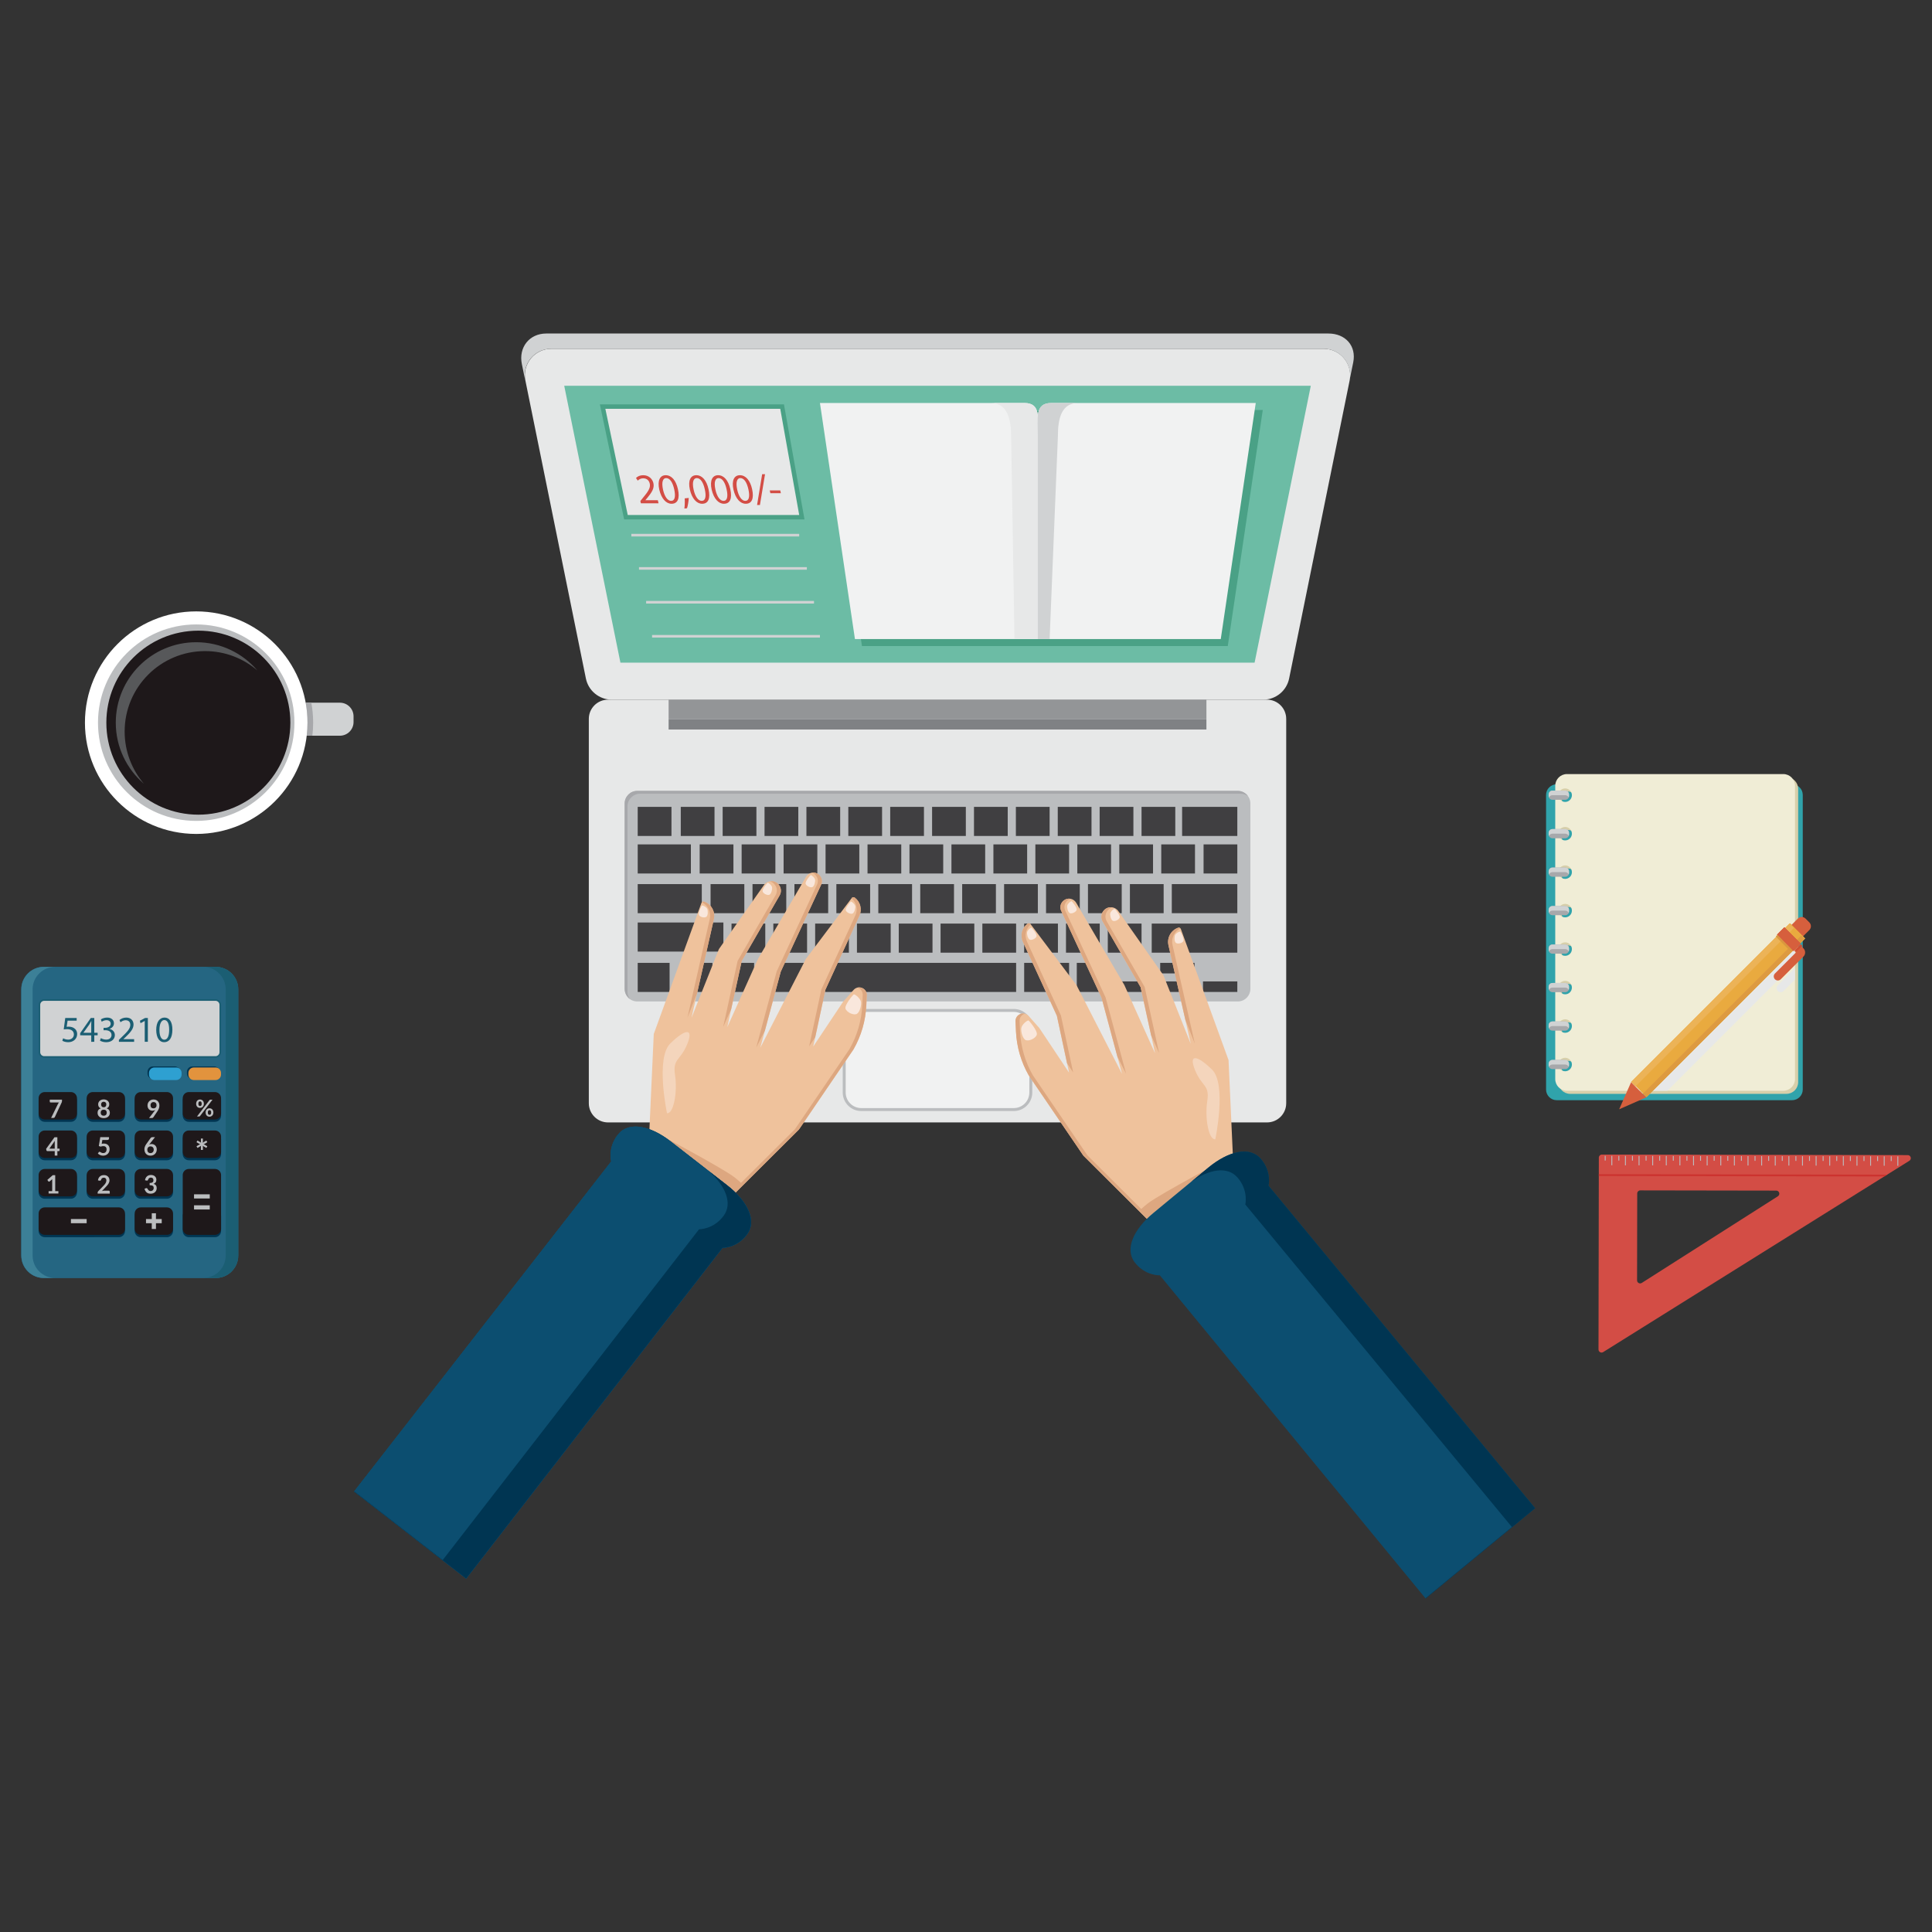 <?xml version="1.0" encoding="utf-8"?>
<!-- Generator: Adobe Illustrator 16.0.0, SVG Export Plug-In . SVG Version: 6.00 Build 0)  -->
<!DOCTYPE svg PUBLIC "-//W3C//DTD SVG 1.1//EN" "http://www.w3.org/Graphics/SVG/1.1/DTD/svg11.dtd">
<svg version="1.1" id="Layer_1" xmlns="http://www.w3.org/2000/svg" xmlns:xlink="http://www.w3.org/1999/xlink" x="0px" y="0px"
	 width="200px" height="200px" viewBox="0 0 200 200" enable-background="new 0 0 200 200" xml:space="preserve">
<rect x="0" y="0" width="200" height="200" fill="#333333" stroke="none"/>
<g>
	<g>
		<g>
			<path fill="#E7E8E8" d="M130.768,72.429H63.335c-1.302,0-2.425-0.917-2.684-2.193l-6.263-30.847
				c-0.344-1.697,0.953-3.283,2.684-3.283h79.958c1.731,0,3.029,1.586,2.684,3.283l-6.263,30.847
				C133.192,71.512,132.069,72.429,130.768,72.429z"/>
		</g>
		<g>
			<polygon fill="#6CBCA5" points="64.227,68.599 58.408,39.936 135.694,39.936 129.875,68.599 			"/>
		</g>
		<g>
			<path fill="#E7E8E8" d="M131.159,116.193H62.944c-1.099,0-1.99-0.891-1.99-1.99V74.418c0-1.098,0.891-1.989,1.99-1.989h68.215
				c1.099,0,1.989,0.892,1.989,1.989v39.785C133.148,115.303,132.258,116.193,131.159,116.193z"/>
		</g>
		<g>
			<g>
				<rect x="69.214" y="72.429" fill="#939597" width="55.674" height="2.027"/>
			</g>
			<g>
				<rect x="69.214" y="74.456" fill="#7F8184" width="55.674" height="1.063"/>
			</g>
		</g>
		<g>
			<path fill="#BBBDBF" d="M128.132,103.672H65.971c-0.722,0-1.307-0.586-1.307-1.307V83.177c0-0.722,0.585-1.307,1.307-1.307
				h62.161c0.721,0,1.307,0.585,1.307,1.307v19.188C129.438,103.086,128.853,103.672,128.132,103.672z"/>
		</g>
		<g>
			<path fill="#A7A8AB" d="M64.96,102.661V83.472c0-0.722,0.585-1.306,1.307-1.306h62.16c0.285,0,0.547,0.094,0.762,0.249
				c-0.236-0.329-0.621-0.545-1.057-0.545H65.971c-0.722,0-1.307,0.585-1.307,1.307v19.188c0,0.437,0.216,0.82,0.545,1.057
				C65.054,103.207,64.96,102.945,64.96,102.661z"/>
		</g>
		<g>
			<path fill="#D0D2D3" d="M137.521,34.525H56.55c-1.753,0-2.878,1.438-2.529,3.156l0.352,1.707
				c-0.344-1.697,0.953-3.283,2.684-3.283h79.959c1.73,0,3.027,1.586,2.684,3.283l0.385-1.871
				C140.433,35.8,139.273,34.525,137.521,34.525z"/>
		</g>
		<g>
			<g>
				<rect x="70.473" y="83.527" fill="#403F41" width="3.493" height="3.012"/>
			</g>
			<g>
				<rect x="66.016" y="83.527" fill="#403F41" width="3.494" height="3.012"/>
			</g>
			<g>
				<rect x="74.809" y="83.527" fill="#403F41" width="3.494" height="3.012"/>
			</g>
			<g>
				<rect x="79.145" y="83.527" fill="#403F41" width="3.494" height="3.012"/>
			</g>
			<g>
				<rect x="83.481" y="83.527" fill="#403F41" width="3.493" height="3.012"/>
			</g>
			<g>
				<rect x="87.817" y="83.527" fill="#403F41" width="3.494" height="3.012"/>
			</g>
			<g>
				<rect x="92.154" y="83.527" fill="#403F41" width="3.493" height="3.012"/>
			</g>
			<g>
				<rect x="96.49" y="83.527" fill="#403F41" width="3.493" height="3.012"/>
			</g>
			<g>
				<rect x="100.827" y="83.527" fill="#403F41" width="3.492" height="3.012"/>
			</g>
			<g>
				<rect x="105.163" y="83.527" fill="#403F41" width="3.493" height="3.012"/>
			</g>
			<g>
				<rect x="109.499" y="83.527" fill="#403F41" width="3.493" height="3.012"/>
			</g>
			<g>
				<rect x="113.835" y="83.527" fill="#403F41" width="3.494" height="3.012"/>
			</g>
			<g>
				<rect x="118.172" y="83.527" fill="#403F41" width="3.493" height="3.012"/>
			</g>
			<g>
				<rect x="122.372" y="83.527" fill="#403F41" width="5.715" height="3.012"/>
			</g>
			<g>
				<rect x="121.304" y="91.522" fill="#403F41" width="6.783" height="3.011"/>
			</g>
			<g>
				<rect x="119.226" y="95.609" fill="#403F41" width="8.861" height="3.012"/>
			</g>
			<g>
				<rect x="76.774" y="87.412" fill="#403F41" width="3.493" height="3.012"/>
			</g>
			<g>
				<rect x="81.118" y="87.412" fill="#403F41" width="3.492" height="3.012"/>
			</g>
			<g>
				<rect x="85.462" y="87.412" fill="#403F41" width="3.492" height="3.012"/>
			</g>
			<g>
				<rect x="89.806" y="87.412" fill="#403F41" width="3.492" height="3.012"/>
			</g>
			<g>
				<rect x="94.149" y="87.412" fill="#403F41" width="3.492" height="3.012"/>
			</g>
			<g>
				<rect x="98.493" y="87.412" fill="#403F41" width="3.492" height="3.012"/>
			</g>
			<g>
				<rect x="102.837" y="87.412" fill="#403F41" width="3.493" height="3.012"/>
			</g>
			<g>
				<rect x="107.181" y="87.412" fill="#403F41" width="3.492" height="3.012"/>
			</g>
			<g>
				<rect x="111.524" y="87.412" fill="#403F41" width="3.493" height="3.012"/>
			</g>
			<g>
				<rect x="115.868" y="87.412" fill="#403F41" width="3.493" height="3.012"/>
			</g>
			<g>
				<rect x="120.212" y="87.412" fill="#403F41" width="3.493" height="3.012"/>
			</g>
			<g>
				<rect x="124.593" y="87.412" fill="#403F41" width="3.494" height="3.012"/>
			</g>
			<g>
				<rect x="72.43" y="87.412" fill="#403F41" width="3.494" height="3.012"/>
			</g>
			<g>
				<rect x="66.016" y="87.412" fill="#403F41" width="5.503" height="3.012"/>
			</g>
			<g>
				<rect x="66.016" y="91.522" fill="#403F41" width="6.633" height="3.011"/>
			</g>
			<g>
				<rect x="66.016" y="95.497" fill="#403F41" width="8.869" height="3.011"/>
			</g>
			<g>
				<rect x="66.016" y="99.676" fill="#403F41" width="3.301" height="3.011"/>
			</g>
			<g>
				<rect x="70.45" y="99.676" fill="#403F41" width="3.301" height="3.011"/>
			</g>
			<g>
				<rect x="74.764" y="99.676" fill="#403F41" width="3.301" height="3.011"/>
			</g>
			<g>
				<rect x="78.939" y="99.676" fill="#403F41" width="4.61" height="3.011"/>
			</g>
			<g>
				<g>
					<rect x="73.559" y="91.522" fill="#403F41" width="3.493" height="3.011"/>
				</g>
				<g>
					<rect x="77.9" y="91.522" fill="#403F41" width="3.494" height="3.011"/>
				</g>
				<g>
					<rect x="82.241" y="91.522" fill="#403F41" width="3.492" height="3.011"/>
				</g>
				<g>
					<rect x="86.581" y="91.522" fill="#403F41" width="3.494" height="3.011"/>
				</g>
				<g>
					<rect x="90.923" y="91.522" fill="#403F41" width="3.492" height="3.011"/>
				</g>
				<g>
					<rect x="95.263" y="91.522" fill="#403F41" width="3.494" height="3.011"/>
				</g>
				<g>
					<rect x="99.604" y="91.522" fill="#403F41" width="3.492" height="3.011"/>
				</g>
				<g>
					<rect x="103.944" y="91.522" fill="#403F41" width="3.494" height="3.011"/>
				</g>
				<g>
					<rect x="108.286" y="91.522" fill="#403F41" width="3.492" height="3.011"/>
				</g>
				<g>
					<rect x="112.626" y="91.522" fill="#403F41" width="3.494" height="3.011"/>
				</g>
				<g>
					<rect x="116.968" y="91.522" fill="#403F41" width="3.492" height="3.011"/>
				</g>
			</g>
			<g>
				<g>
					<rect x="75.727" y="95.609" fill="#403F41" width="3.494" height="3.012"/>
				</g>
				<g>
					<rect x="80.056" y="95.609" fill="#403F41" width="3.492" height="3.012"/>
				</g>
				<g>
					<rect x="84.384" y="95.609" fill="#403F41" width="3.492" height="3.012"/>
				</g>
				<g>
					<rect x="84.384" y="99.676" fill="#403F41" width="20.805" height="3.011"/>
				</g>
				<g>
					<rect x="88.711" y="95.609" fill="#403F41" width="3.493" height="3.012"/>
				</g>
				<g>
					<rect x="93.039" y="95.609" fill="#403F41" width="3.493" height="3.012"/>
				</g>
				<g>
					<rect x="97.367" y="95.609" fill="#403F41" width="3.493" height="3.012"/>
				</g>
				<g>
					<rect x="101.694" y="95.609" fill="#403F41" width="3.494" height="3.012"/>
				</g>
				<g>
					<rect x="106.022" y="95.609" fill="#403F41" width="3.494" height="3.012"/>
				</g>
				<g>
					<rect x="106.022" y="99.676" fill="#403F41" width="4.65" height="3.011"/>
				</g>
				<g>
					<rect x="111.469" y="99.676" fill="#403F41" width="3.331" height="3.011"/>
				</g>
				<g>
					<rect x="110.351" y="95.609" fill="#403F41" width="3.493" height="3.012"/>
				</g>
				<g>
					<rect x="114.679" y="95.609" fill="#403F41" width="3.493" height="3.012"/>
				</g>
			</g>
			<g>
				<rect x="115.884" y="101.596" fill="#403F41" width="3.553" height="1.091"/>
			</g>
			<g>
				<rect x="120.103" y="101.596" fill="#403F41" width="3.554" height="1.091"/>
			</g>
			<g>
				<rect x="120.103" y="99.676" fill="#403F41" width="3.554" height="1.091"/>
			</g>
			<g>
				<rect x="124.533" y="101.596" fill="#403F41" width="3.554" height="1.091"/>
			</g>
		</g>
		<g>
			<path fill="#BBBDBF" d="M89.154,115.014c-1.056,0-1.915-0.859-1.915-1.915v-6.737c0-1.056,0.859-1.915,1.915-1.915h15.794
				c1.056,0,1.914,0.859,1.914,1.915v6.737c0,1.056-0.858,1.915-1.914,1.915H89.154z"/>
		</g>
		<g>
			<path fill="#F1F2F2" d="M104.948,114.707H89.154c-0.888,0-1.608-0.721-1.608-1.608v-6.737c0-0.889,0.721-1.609,1.608-1.609
				h15.794c0.888,0,1.608,0.721,1.608,1.609v6.737C106.557,113.986,105.836,114.707,104.948,114.707z"/>
		</g>
	</g>
	<g>
		<path fill="#4AA186" d="M109.562,42.443c-0.985,0-1.305,0.504-1.396,1.281c-0.094-0.777-0.412-1.281-1.396-1.281H85.606
			l3.623,24.438h18.927h0.017h18.926l3.623-24.438H109.562z"/>
	</g>
	<g>
		<path fill="#F1F2F2" d="M107.446,66.155l0.002-21.001c0-1.879,0.328-3.438-1.406-3.438H84.88l3.623,24.438H107.446z"/>
	</g>
	<g>
		<path fill="#E7E8E8" d="M106.042,41.717h-3.477c1.735,0,2.109,1.678,2.109,3.557l0.345,20.882h2.427l0.002-21.001
			C107.448,43.275,107.776,41.717,106.042,41.717z"/>
	</g>
	<g>
		<path fill="#F1F2F2" d="M126.373,66.155l3.622-24.438h-21.16c-1.735,0-1.406,1.559-1.406,3.438l0.002,21.001H126.373z"/>
	</g>
	<g>
		<path fill="#D0D2D3" d="M111.622,41.717h-2.787c-1.735,0-1.406,1.559-1.406,3.438l0.002,21.001h1.226l0.856-20.983
			C109.513,43.293,109.888,41.717,111.622,41.717z"/>
	</g>
	<g>
		<polygon fill="#4AA186" points="64.611,53.771 62.1,41.861 81.155,41.861 83.282,53.771 		"/>
	</g>
	<g>
		<polygon fill="#E7E8E8" points="82.733,53.313 64.984,53.313 62.666,42.322 80.771,42.322 		"/>
	</g>
	<g>
		<g>
			<rect x="65.355" y="55.263" fill="#D0D2D3" width="17.378" height="0.271"/>
		</g>
	</g>
	<g>
		<g>
			<rect x="66.149" y="58.707" fill="#D0D2D3" width="17.377" height="0.27"/>
		</g>
	</g>
	<g>
		<g>
			<rect x="66.887" y="62.209" fill="#D0D2D3" width="17.378" height="0.27"/>
		</g>
	</g>
	<g>
		<g>
			<rect x="67.502" y="65.732" fill="#D0D2D3" width="17.377" height="0.271"/>
		</g>
	</g>
	<g>
		<g>
			<path fill="#D34D45" d="M197.491,119.577l-31.664-0.054c-0.175-0.001-0.316,0.141-0.316,0.315l-0.034,19.86
				c0,0.25,0.273,0.402,0.483,0.27l31.698-19.807C197.928,119.994,197.809,119.578,197.491,119.577z M184.048,123.836l-14.094,8.973
				c-0.211,0.133-0.486-0.018-0.485-0.268l0.015-8.998c0.001-0.174,0.143-0.314,0.317-0.314l14.077,0.023
				C184.194,123.252,184.314,123.666,184.048,123.836z"/>
		</g>
		<g>
			<g>
				<rect x="196.416" y="119.706" fill="#BBBDBF" width="0.093" height="0.975"/>
			</g>
			<g>
				<rect x="195.006" y="119.703" fill="#BBBDBF" width="0.094" height="0.975"/>
			</g>
			<g>
				<rect x="193.597" y="119.701" fill="#BBBDBF" width="0.093" height="0.973"/>
			</g>
			<g>
				<rect x="192.187" y="119.699" fill="#BBBDBF" width="0.093" height="0.973"/>
			</g>
			<g>
				<rect x="190.776" y="119.696" fill="#BBBDBF" width="0.094" height="0.974"/>
			</g>
			<g>
				<rect x="189.366" y="119.693" fill="#BBBDBF" width="0.094" height="0.975"/>
			</g>
			<g>
				<rect x="187.956" y="119.691" fill="#BBBDBF" width="0.094" height="0.975"/>
			</g>
			<g>
				<rect x="186.547" y="119.689" fill="#BBBDBF" width="0.093" height="0.973"/>
			</g>
			<g>
				<rect x="185.137" y="119.687" fill="#BBBDBF" width="0.094" height="0.974"/>
			</g>
			<g>
				<rect x="183.727" y="119.685" fill="#BBBDBF" width="0.094" height="0.974"/>
			</g>
			<g>
				<rect x="182.317" y="119.682" fill="#BBBDBF" width="0.094" height="0.975"/>
			</g>
			<g>
				<rect x="180.907" y="119.68" fill="#BBBDBF" width="0.094" height="0.975"/>
			</g>
			<g>
				<rect x="179.497" y="119.677" fill="#BBBDBF" width="0.094" height="0.974"/>
			</g>
			<g>
				<rect x="178.087" y="119.674" fill="#BBBDBF" width="0.094" height="0.975"/>
			</g>
			<g>
				<rect x="176.677" y="119.672" fill="#BBBDBF" width="0.094" height="0.975"/>
			</g>
			<g>
				<rect x="175.267" y="119.67" fill="#BBBDBF" width="0.094" height="0.975"/>
			</g>
			<g>
				<rect x="173.857" y="119.667" fill="#BBBDBF" width="0.093" height="0.975"/>
			</g>
			<g>
				<rect x="172.447" y="119.664" fill="#BBBDBF" width="0.093" height="0.975"/>
			</g>
			<g>
				<rect x="171.037" y="119.662" fill="#BBBDBF" width="0.094" height="0.975"/>
			</g>
			<g>
				<rect x="169.627" y="119.66" fill="#BBBDBF" width="0.094" height="0.975"/>
			</g>
			<g>
				<rect x="168.218" y="119.658" fill="#BBBDBF" width="0.094" height="0.976"/>
			</g>
			<g>
				<rect x="166.808" y="119.655" fill="#BBBDBF" width="0.094" height="0.974"/>
			</g>
		</g>
		<g>
			<g>
				<rect x="195.732" y="119.705" fill="#BBBDBF" width="0.094" height="0.486"/>
			</g>
			<g>
				<rect x="194.322" y="119.702" fill="#BBBDBF" width="0.094" height="0.487"/>
			</g>
			<g>
				<rect x="192.912" y="119.7" fill="#BBBDBF" width="0.094" height="0.487"/>
			</g>
			<g>
				<rect x="191.502" y="119.697" fill="#BBBDBF" width="0.094" height="0.487"/>
			</g>
			<g>
				<rect x="190.093" y="119.695" fill="#BBBDBF" width="0.094" height="0.486"/>
			</g>
			<g>
				<rect x="188.683" y="119.692" fill="#BBBDBF" width="0.094" height="0.487"/>
			</g>
			<g>
				<rect x="187.273" y="119.689" fill="#BBBDBF" width="0.093" height="0.487"/>
			</g>
			<g>
				<rect x="185.863" y="119.688" fill="#BBBDBF" width="0.093" height="0.487"/>
			</g>
			<g>
				<rect x="184.453" y="119.686" fill="#BBBDBF" width="0.093" height="0.486"/>
			</g>
			<g>
				<rect x="183.043" y="119.684" fill="#BBBDBF" width="0.093" height="0.486"/>
			</g>
			<g>
				<rect x="181.633" y="119.68" fill="#BBBDBF" width="0.094" height="0.488"/>
			</g>
			<g>
				<rect x="180.223" y="119.678" fill="#BBBDBF" width="0.094" height="0.487"/>
			</g>
			<g>
				<rect x="178.813" y="119.676" fill="#BBBDBF" width="0.094" height="0.486"/>
			</g>
			<g>
				<rect x="177.403" y="119.673" fill="#BBBDBF" width="0.094" height="0.487"/>
			</g>
			<g>
				<rect x="175.993" y="119.671" fill="#BBBDBF" width="0.094" height="0.487"/>
			</g>
			<g>
				<rect x="174.583" y="119.668" fill="#BBBDBF" width="0.094" height="0.488"/>
			</g>
			<g>
				<rect x="173.173" y="119.666" fill="#BBBDBF" width="0.094" height="0.486"/>
			</g>
			<g>
				<rect x="171.764" y="119.664" fill="#BBBDBF" width="0.094" height="0.487"/>
			</g>
			<g>
				<rect x="170.354" y="119.662" fill="#BBBDBF" width="0.094" height="0.487"/>
			</g>
			<g>
				<rect x="168.943" y="119.658" fill="#BBBDBF" width="0.094" height="0.488"/>
			</g>
			<g>
				<rect x="167.534" y="119.656" fill="#BBBDBF" width="0.093" height="0.487"/>
			</g>
			<g>
				<rect x="166.124" y="119.654" fill="#BBBDBF" width="0.094" height="0.486"/>
			</g>
		</g>
		<g>
			<polygon fill="#CC332F" points="165.508,121.549 165.508,121.738 195.055,121.789 195.357,121.6 			"/>
		</g>
	</g>
	<g>
		<g>
			<g>
				<path fill="#D0D2D3" d="M35.186,76.16h-3.333c-0.781,0-1.414-0.633-1.414-1.414v-0.591c0-0.78,0.633-1.413,1.414-1.413h3.333
					c0.78,0,1.413,0.633,1.413,1.413v0.591C36.599,75.527,35.966,76.16,35.186,76.16z"/>
			</g>
			<g>
				<circle fill="#FFFFFF" cx="20.312" cy="74.81" r="11.519"/>
			</g>
			<g>
				<circle fill="#939597" cx="20.312" cy="74.81" r="9.937"/>
			</g>
			<g>
				<circle fill="#1E181A" cx="20.312" cy="74.81" r="9.937"/>
			</g>
			<g>
				<path fill="#57585A" d="M12.903,75.727c0-4.598,3.728-8.326,8.326-8.326c2.066,0,3.955,0.754,5.41,2
					c-1.527-1.785-3.794-2.918-6.327-2.918c-4.599,0-8.327,3.729-8.327,8.327c0,2.533,1.133,4.8,2.917,6.327
					C13.657,79.682,12.903,77.793,12.903,75.727z"/>
			</g>
			<g>
				<path fill="#BBBDBF" d="M20.312,64.641c-5.616,0-10.168,4.553-10.168,10.169s4.552,10.169,10.168,10.169
					S30.48,80.426,30.48,74.81S25.928,64.641,20.312,64.641z M20.534,84.335c-5.261,0-9.525-4.265-9.525-9.525
					s4.265-9.525,9.525-9.525s9.525,4.265,9.525,9.525S25.794,84.335,20.534,84.335z"/>
			</g>
		</g>
		<g>
			<path fill="#A7A8AB" d="M32.228,72.742h-0.375c-0.07,0-0.139,0.007-0.207,0.017c0.12,0.666,0.186,1.351,0.186,2.051
				c0,0.455-0.029,0.903-0.081,1.345c0.034,0.003,0.067,0.006,0.102,0.006h0.483c0.052-0.443,0.082-0.894,0.082-1.351
				C32.417,74.104,32.35,73.413,32.228,72.742z"/>
		</g>
	</g>
	<g>
		<g>
			<path fill="#30A3AB" d="M185.517,113.892h-24.365c-0.609,0-1.104-0.494-1.104-1.104V82.293c0-0.61,0.494-1.104,1.104-1.104
				h24.365c0.609,0,1.104,0.494,1.104,1.104v30.495C186.62,113.397,186.126,113.892,185.517,113.892z"/>
		</g>
		<g>
			<path fill="#D7CFAA" d="M184.932,80.451h-22.395c-0.669,0-1.212,0.543-1.212,1.213v30.359c0,0.669,0.543,1.212,1.212,1.212
				h22.395c0.67,0,1.213-0.543,1.213-1.212V81.664C186.145,80.994,185.602,80.451,184.932,80.451z M162.352,111.217
				c-0.387,0-0.699-0.313-0.699-0.698s0.313-0.698,0.699-0.698c0.385,0,0.698,0.313,0.698,0.698S162.736,111.217,162.352,111.217z
				 M162.352,107.234c-0.387,0-0.699-0.313-0.699-0.699s0.313-0.698,0.699-0.698c0.385,0,0.698,0.313,0.698,0.698
				S162.736,107.234,162.352,107.234z M162.352,103.25c-0.387,0-0.699-0.312-0.699-0.697s0.313-0.699,0.699-0.699
				c0.385,0,0.698,0.313,0.698,0.699S162.736,103.25,162.352,103.25z M162.352,99.268c-0.387,0-0.699-0.313-0.699-0.697
				c0-0.387,0.313-0.699,0.699-0.699c0.385,0,0.698,0.313,0.698,0.699C163.05,98.955,162.736,99.268,162.352,99.268z
				 M162.352,95.285c-0.387,0-0.699-0.313-0.699-0.699c0-0.385,0.313-0.697,0.699-0.697c0.385,0,0.698,0.313,0.698,0.697
				C163.05,94.973,162.736,95.285,162.352,95.285z M162.352,91.303c-0.387,0-0.699-0.313-0.699-0.699
				c0-0.385,0.313-0.698,0.699-0.698c0.385,0,0.698,0.313,0.698,0.698C163.05,90.99,162.736,91.303,162.352,91.303z M162.352,87.319
				c-0.387,0-0.699-0.313-0.699-0.698c0-0.386,0.313-0.699,0.699-0.699c0.385,0,0.698,0.313,0.698,0.699
				C163.05,87.006,162.736,87.319,162.352,87.319z M162.352,83.336c-0.387,0-0.699-0.313-0.699-0.698s0.313-0.698,0.699-0.698
				c0.385,0,0.698,0.313,0.698,0.698S162.736,83.336,162.352,83.336z"/>
		</g>
		<g>
			<g>
				<path fill="#F0EDD6" d="M184.605,80.131h-22.395c-0.669,0-1.212,0.543-1.212,1.213v30.359c0,0.67,0.543,1.213,1.212,1.213
					h22.395c0.67,0,1.213-0.543,1.213-1.213V81.344C185.818,80.674,185.275,80.131,184.605,80.131z M162.025,110.896
					c-0.387,0-0.699-0.313-0.699-0.698s0.313-0.698,0.699-0.698c0.385,0,0.698,0.313,0.698,0.698S162.41,110.896,162.025,110.896z
					 M162.025,106.914c-0.387,0-0.699-0.313-0.699-0.698s0.313-0.698,0.699-0.698c0.385,0,0.698,0.313,0.698,0.698
					S162.41,106.914,162.025,106.914z M162.025,102.932c-0.387,0-0.699-0.313-0.699-0.699c0-0.385,0.313-0.698,0.699-0.698
					c0.385,0,0.698,0.313,0.698,0.698C162.724,102.619,162.41,102.932,162.025,102.932z M162.025,98.948
					c-0.387,0-0.699-0.313-0.699-0.698c0-0.387,0.313-0.699,0.699-0.699c0.385,0,0.698,0.313,0.698,0.699
					C162.724,98.635,162.41,98.948,162.025,98.948z M162.025,94.965c-0.387,0-0.699-0.313-0.699-0.698s0.313-0.698,0.699-0.698
					c0.385,0,0.698,0.313,0.698,0.698S162.41,94.965,162.025,94.965z M162.025,90.982c-0.387,0-0.699-0.313-0.699-0.698
					s0.313-0.698,0.699-0.698c0.385,0,0.698,0.313,0.698,0.698S162.41,90.982,162.025,90.982z M162.025,87
					c-0.387,0-0.699-0.313-0.699-0.699c0-0.385,0.313-0.698,0.699-0.698c0.385,0,0.698,0.313,0.698,0.698
					C162.724,86.687,162.41,87,162.025,87z M162.025,83.017c-0.387,0-0.699-0.313-0.699-0.698s0.313-0.699,0.699-0.699
					c0.385,0,0.698,0.313,0.698,0.699S162.41,83.017,162.025,83.017z"/>
			</g>
			<g>
				<g>
					<path fill="#A7A8AB" d="M162.032,82.794h-1.323c-0.217,0-0.394-0.177-0.394-0.394v-0.164c0-0.217,0.177-0.394,0.394-0.394
						h1.323c0.218,0,0.394,0.177,0.394,0.394V82.4C162.426,82.617,162.25,82.794,162.032,82.794z"/>
				</g>
				<g>
					<path fill="#A7A8AB" d="M162.032,86.777h-1.323c-0.217,0-0.394-0.178-0.394-0.395v-0.164c0-0.217,0.177-0.393,0.394-0.393
						h1.323c0.218,0,0.394,0.176,0.394,0.393v0.164C162.426,86.6,162.25,86.777,162.032,86.777z"/>
				</g>
				<g>
					<path fill="#A7A8AB" d="M162.032,90.76h-1.323c-0.217,0-0.394-0.176-0.394-0.395v-0.163c0-0.218,0.177-0.394,0.394-0.394h1.323
						c0.218,0,0.394,0.176,0.394,0.394v0.163C162.426,90.584,162.25,90.76,162.032,90.76z"/>
				</g>
				<g>
					<path fill="#A7A8AB" d="M162.032,94.742h-1.323c-0.217,0-0.394-0.176-0.394-0.394v-0.163c0-0.218,0.177-0.395,0.394-0.395
						h1.323c0.218,0,0.394,0.177,0.394,0.395v0.163C162.426,94.566,162.25,94.742,162.032,94.742z"/>
				</g>
				<g>
					<path fill="#A7A8AB" d="M162.032,98.725h-1.323c-0.217,0-0.394-0.176-0.394-0.393v-0.164c0-0.217,0.177-0.394,0.394-0.394
						h1.323c0.218,0,0.394,0.177,0.394,0.394v0.164C162.426,98.549,162.25,98.725,162.032,98.725z"/>
				</g>
				<g>
					<path fill="#A7A8AB" d="M162.032,102.708h-1.323c-0.217,0-0.394-0.177-0.394-0.394v-0.164c0-0.217,0.177-0.394,0.394-0.394
						h1.323c0.218,0,0.394,0.177,0.394,0.394v0.164C162.426,102.531,162.25,102.708,162.032,102.708z"/>
				</g>
				<g>
					<path fill="#A7A8AB" d="M162.032,106.691h-1.323c-0.217,0-0.394-0.177-0.394-0.395v-0.163c0-0.218,0.177-0.394,0.394-0.394
						h1.323c0.218,0,0.394,0.176,0.394,0.394v0.163C162.426,106.515,162.25,106.691,162.032,106.691z"/>
				</g>
				<g>
					<g>
						<path fill="#A7A8AB" d="M162.032,110.674h-1.323c-0.217,0-0.394-0.176-0.394-0.394v-0.163c0-0.218,0.177-0.395,0.394-0.395
							h1.323c0.218,0,0.394,0.177,0.394,0.395v0.163C162.426,110.498,162.25,110.674,162.032,110.674z"/>
					</g>
				</g>
			</g>
			<g>
				<g>
					<path fill="#D0D2D3" d="M162.032,81.843h-1.323c-0.217,0-0.394,0.177-0.394,0.394V82.4c0,0.055,0.012,0.107,0.032,0.155
						c0.061-0.14,0.199-0.237,0.361-0.237h1.323c0.162,0,0.301,0.098,0.361,0.237c0.021-0.048,0.032-0.101,0.032-0.155v-0.164
						C162.426,82.02,162.25,81.843,162.032,81.843z"/>
				</g>
				<g>
					<path fill="#D0D2D3" d="M162.032,85.826h-1.323c-0.217,0-0.394,0.176-0.394,0.393v0.164c0,0.056,0.012,0.107,0.032,0.156
						c0.061-0.141,0.199-0.238,0.361-0.238h1.323c0.162,0,0.301,0.098,0.361,0.238c0.021-0.049,0.032-0.101,0.032-0.156v-0.164
						C162.426,86.002,162.25,85.826,162.032,85.826z"/>
				</g>
				<g>
					<path fill="#D0D2D3" d="M162.032,89.809h-1.323c-0.217,0-0.394,0.176-0.394,0.394v0.163c0,0.056,0.012,0.108,0.032,0.156
						c0.061-0.139,0.199-0.237,0.361-0.237h1.323c0.162,0,0.301,0.099,0.361,0.237c0.021-0.048,0.032-0.101,0.032-0.156v-0.163
						C162.426,89.984,162.25,89.809,162.032,89.809z"/>
				</g>
				<g>
					<path fill="#D0D2D3" d="M162.032,93.791h-1.323c-0.217,0-0.394,0.177-0.394,0.395v0.163c0,0.056,0.012,0.108,0.032,0.156
						c0.061-0.14,0.199-0.238,0.361-0.238h1.323c0.162,0,0.301,0.099,0.361,0.238c0.021-0.048,0.032-0.101,0.032-0.156v-0.163
						C162.426,93.968,162.25,93.791,162.032,93.791z"/>
				</g>
				<g>
					<path fill="#D0D2D3" d="M162.032,97.774h-1.323c-0.217,0-0.394,0.177-0.394,0.394v0.164c0,0.055,0.012,0.107,0.032,0.156
						c0.061-0.141,0.199-0.238,0.361-0.238h1.323c0.162,0,0.301,0.098,0.361,0.238c0.021-0.049,0.032-0.102,0.032-0.156v-0.164
						C162.426,97.951,162.25,97.774,162.032,97.774z"/>
				</g>
				<g>
					<path fill="#D0D2D3" d="M162.032,101.757h-1.323c-0.217,0-0.394,0.177-0.394,0.394v0.164c0,0.056,0.012,0.107,0.032,0.156
						c0.061-0.141,0.199-0.238,0.361-0.238h1.323c0.162,0,0.301,0.098,0.361,0.238c0.021-0.049,0.032-0.101,0.032-0.156v-0.164
						C162.426,101.934,162.25,101.757,162.032,101.757z"/>
				</g>
				<g>
					<path fill="#D0D2D3" d="M162.032,105.74h-1.323c-0.217,0-0.394,0.176-0.394,0.394v0.163c0,0.056,0.012,0.108,0.032,0.156
						c0.061-0.14,0.199-0.237,0.361-0.237h1.323c0.162,0,0.301,0.098,0.361,0.237c0.021-0.048,0.032-0.101,0.032-0.156v-0.163
						C162.426,105.916,162.25,105.74,162.032,105.74z"/>
				</g>
				<g>
					<path fill="#D0D2D3" d="M162.032,109.723h-1.323c-0.217,0-0.394,0.176-0.394,0.395v0.163c0,0.056,0.012,0.108,0.032,0.155
						c0.061-0.139,0.199-0.237,0.361-0.237h1.323c0.162,0,0.301,0.099,0.361,0.237c0.021-0.047,0.032-0.1,0.032-0.155v-0.163
						C162.426,109.898,162.25,109.723,162.032,109.723z"/>
				</g>
			</g>
		</g>
		<g>
			<g>
				<polygon fill="#E7E8E8" points="172.604,112.916 185.727,99.788 185.729,99.791 185.818,99.701 185.818,96.896 185.704,97.009 
					185.54,96.844 185.08,97.303 185.019,97.242 184.263,97.998 184.324,98.059 169.473,112.916 				"/>
			</g>
			<g>
				<path fill="#E7E8E8" d="M185.818,101.405v-1.197l-1.784,1.784c-0.165,0.165-0.165,0.434,0,0.598
					c0.082,0.083,0.191,0.125,0.3,0.125c0.107,0,0.216-0.042,0.299-0.125L185.818,101.405z"/>
			</g>
		</g>
		<g>
			<g>
				<g>
					<path fill="#D65F3D" d="M187.299,95.481l-0.387-0.387c-0.222-0.222-0.58-0.222-0.801,0l-0.733,0.733l1.188,1.188l0.733-0.733
						C187.521,96.061,187.521,95.703,187.299,95.481z"/>
				</g>
				<g>
					
						<rect x="176.723" y="93.014" transform="matrix(0.707 0.707 -0.707 0.707 126.12 -95.121)" fill="#E9AA3F" width="2.215" height="23.198"/>
				</g>
				<g>
					
						<rect x="176.723" y="93.014" transform="matrix(0.707 0.707 -0.707 0.707 126.12 -95.121)" fill="#E9AA3F" width="2.215" height="23.198"/>
				</g>
				<g>
					<polygon fill="#DD9A40" points="186.465,96.844 170.051,113.236 170.413,113.6 186.814,97.193 					"/>
				</g>
				<g>
					
						<rect x="176.952" y="92.463" transform="matrix(0.707 0.707 -0.707 0.707 125.507 -94.877)" fill="#ECB357" width="0.656" height="23.198"/>
				</g>
				<g>
					<polygon fill="#D65F3D" points="167.615,114.832 170.413,113.6 168.848,112.033 					"/>
				</g>
			</g>
			<g>
				
					<rect x="183.999" y="96.716" transform="matrix(0.707 0.707 -0.707 0.707 123.009 -102.47)" fill="#D65F3D" width="2.395" height="1.069"/>
			</g>
			<g>
				
					<rect x="183.999" y="96.716" transform="matrix(0.707 0.707 -0.707 0.707 123.009 -102.47)" fill="#D65F3D" width="2.395" height="1.069"/>
			</g>
			<g>
				
					<rect x="183.999" y="96.716" transform="matrix(0.707 0.707 -0.707 0.707 123.009 -102.47)" fill="#D65F3D" width="2.395" height="1.069"/>
			</g>
			<g>
				<path fill="#D65F3D" d="M186.689,98.169l-0.358-0.358l-0.6,0.599l0.188,0.188l-2.177,2.178c-0.165,0.166-0.165,0.434,0,0.599
					c0.083,0.083,0.191,0.124,0.299,0.124c0.109,0,0.218-0.041,0.3-0.124l2.348-2.347c0.114-0.115,0.178-0.268,0.178-0.43
					S186.804,98.284,186.689,98.169z"/>
			</g>
			<g>
				
					<rect x="185.682" y="98.079" transform="matrix(0.708 -0.707 0.707 0.708 -14.969 160.19)" fill="#D04E33" width="0.847" height="0.211"/>
			</g>
			<g>
				
					<rect x="184.622" y="96.602" transform="matrix(0.711 -0.703 0.703 0.711 -15.348 158.051)" fill="#D9973F" width="0.231" height="2.215"/>
			</g>
		</g>
	</g>
	<g>
		<g>
			<path fill="#256682" d="M22.341,132.295H4.542c-1.285,0-2.326-1.041-2.326-2.326v-27.551c0-1.285,1.042-2.326,2.326-2.326h17.799
				c1.285,0,2.326,1.041,2.326,2.326v27.551C24.667,131.254,23.626,132.295,22.341,132.295z"/>
		</g>
		<g>
			<path fill="#256682" d="M22.317,132.295H4.519c-1.285,0-2.326-1.041-2.326-2.326v-27.551c0-1.285,1.041-2.326,2.326-2.326h17.798
				c1.285,0,2.327,1.041,2.327,2.326v27.551C24.644,131.254,23.602,132.295,22.317,132.295z"/>
		</g>
		<g>
			<path fill="#1B5E73" d="M22.341,100.092h-1.303c1.285,0,2.326,1.041,2.326,2.326v27.551c0,1.285-1.042,2.326-2.326,2.326h1.303
				c1.285,0,2.326-1.041,2.326-2.326v-27.551C24.667,101.133,23.626,100.092,22.341,100.092z"/>
		</g>
		<g>
			<path fill="#3C8097" d="M3.375,129.969v-27.551c0-1.285,1.042-2.326,2.326-2.326H4.542c-1.285,0-2.326,1.041-2.326,2.326v27.551
				c0,1.285,1.042,2.326,2.326,2.326h1.158C4.416,132.295,3.375,131.254,3.375,129.969z"/>
		</g>
		<g>
			<path fill="#003552" d="M7.334,116.132H4.632c-0.35,0-0.634-0.284-0.634-0.634v-1.574c0-0.351,0.284-0.635,0.634-0.635h2.703
				c0.35,0,0.634,0.284,0.634,0.635v1.574C7.968,115.848,7.684,116.132,7.334,116.132z"/>
		</g>
		<g>
			<path fill="#003552" d="M12.307,116.132H9.604c-0.35,0-0.634-0.284-0.634-0.634v-1.574c0-0.351,0.284-0.635,0.634-0.635h2.703
				c0.35,0,0.633,0.284,0.633,0.635v1.574C12.94,115.848,12.657,116.132,12.307,116.132z"/>
		</g>
		<g>
			<path fill="#003552" d="M17.279,116.132h-2.703c-0.35,0-0.633-0.284-0.633-0.634v-1.574c0-0.351,0.283-0.635,0.633-0.635h2.703
				c0.35,0,0.634,0.284,0.634,0.635v1.574C17.914,115.848,17.629,116.132,17.279,116.132z"/>
		</g>
		<g>
			<path fill="#003552" d="M22.252,116.132h-2.703c-0.35,0-0.633-0.284-0.633-0.634v-1.574c0-0.351,0.283-0.635,0.633-0.635h2.703
				c0.35,0,0.634,0.284,0.634,0.635v1.574C22.886,115.848,22.602,116.132,22.252,116.132z"/>
		</g>
		<g>
			<path fill="#003552" d="M7.334,120.111H4.632c-0.35,0-0.634-0.283-0.634-0.633v-1.574c0-0.351,0.284-0.635,0.634-0.635h2.703
				c0.35,0,0.634,0.284,0.634,0.635v1.574C7.968,119.828,7.684,120.111,7.334,120.111z"/>
		</g>
		<g>
			<path fill="#003552" d="M12.307,120.111H9.604c-0.35,0-0.634-0.283-0.634-0.633v-1.574c0-0.351,0.284-0.635,0.634-0.635h2.703
				c0.35,0,0.633,0.284,0.633,0.635v1.574C12.94,119.828,12.657,120.111,12.307,120.111z"/>
		</g>
		<g>
			<path fill="#003552" d="M17.279,120.111h-2.703c-0.35,0-0.633-0.283-0.633-0.633v-1.574c0-0.351,0.283-0.635,0.633-0.635h2.703
				c0.35,0,0.634,0.284,0.634,0.635v1.574C17.914,119.828,17.629,120.111,17.279,120.111z"/>
		</g>
		<g>
			<path fill="#003552" d="M22.252,120.111h-2.703c-0.35,0-0.633-0.283-0.633-0.633v-1.574c0-0.351,0.283-0.635,0.633-0.635h2.703
				c0.35,0,0.634,0.284,0.634,0.635v1.574C22.886,119.828,22.602,120.111,22.252,120.111z"/>
		</g>
		<g>
			<path fill="#003552" d="M7.334,124.092H4.632c-0.35,0-0.634-0.283-0.634-0.635v-1.574c0-0.35,0.284-0.633,0.634-0.633h2.703
				c0.35,0,0.634,0.283,0.634,0.633v1.574C7.968,123.809,7.684,124.092,7.334,124.092z"/>
		</g>
		<g>
			<path fill="#003552" d="M12.307,124.092H9.604c-0.35,0-0.634-0.283-0.634-0.635v-1.574c0-0.35,0.284-0.633,0.634-0.633h2.703
				c0.35,0,0.633,0.283,0.633,0.633v1.574C12.94,123.809,12.657,124.092,12.307,124.092z"/>
		</g>
		<g>
			<path fill="#003552" d="M17.279,124.092h-2.703c-0.35,0-0.633-0.283-0.633-0.635v-1.574c0-0.35,0.283-0.633,0.633-0.633h2.703
				c0.35,0,0.634,0.283,0.634,0.633v1.574C17.914,123.809,17.629,124.092,17.279,124.092z"/>
		</g>
		<g>
			<path fill="#003552" d="M12.307,125.23H9.82H9.604h-2.27H7.118H4.632c-0.35,0-0.634,0.283-0.634,0.635v1.574
				c0,0.35,0.284,0.633,0.634,0.633h2.486h0.217h2.27H9.82h2.487c0.35,0,0.633-0.283,0.633-0.633v-1.574
				C12.94,125.514,12.657,125.23,12.307,125.23z"/>
		</g>
		<g>
			<path fill="#003552" d="M17.279,128.072h-2.703c-0.35,0-0.633-0.283-0.633-0.633v-1.574c0-0.352,0.283-0.635,0.633-0.635h2.703
				c0.35,0,0.634,0.283,0.634,0.635v1.574C17.914,127.789,17.629,128.072,17.279,128.072z"/>
		</g>
		<g>
			<path fill="#003552" d="M22.252,128.072h-2.703c-0.35,0-0.633-0.283-0.633-0.633v-1.574c0-0.352,0.283-0.635,0.633-0.635h2.703
				c0.35,0,0.634,0.283,0.634,0.635v1.574C22.886,127.789,22.602,128.072,22.252,128.072z"/>
		</g>
		<g>
			<path fill="#1E181A" d="M7.334,115.891H4.632c-0.35,0-0.634-0.284-0.634-0.635v-1.574c0-0.35,0.284-0.633,0.634-0.633h2.703
				c0.35,0,0.633,0.283,0.633,0.633v1.574C7.968,115.606,7.684,115.891,7.334,115.891z"/>
		</g>
		<g>
			<path fill="#1E181A" d="M12.307,115.891H9.604c-0.35,0-0.633-0.284-0.633-0.635v-1.574c0-0.35,0.283-0.633,0.633-0.633h2.703
				c0.35,0,0.634,0.283,0.634,0.633v1.574C12.94,115.606,12.657,115.891,12.307,115.891z"/>
		</g>
		<g>
			<path fill="#1E181A" d="M17.279,115.891h-2.703c-0.35,0-0.634-0.284-0.634-0.635v-1.574c0-0.35,0.284-0.633,0.634-0.633h2.703
				c0.35,0,0.634,0.283,0.634,0.633v1.574C17.913,115.606,17.629,115.891,17.279,115.891z"/>
		</g>
		<g>
			<path fill="#1E181A" d="M22.252,115.891h-2.703c-0.35,0-0.633-0.284-0.633-0.635v-1.574c0-0.35,0.284-0.633,0.633-0.633h2.703
				c0.35,0,0.633,0.283,0.633,0.633v1.574C22.885,115.606,22.602,115.891,22.252,115.891z"/>
		</g>
		<g>
			<path fill="#1E181A" d="M7.334,119.871H4.632c-0.35,0-0.634-0.284-0.634-0.635v-1.574c0-0.35,0.284-0.634,0.634-0.634h2.703
				c0.35,0,0.633,0.284,0.633,0.634v1.574C7.968,119.587,7.684,119.871,7.334,119.871z"/>
		</g>
		<g>
			<path fill="#1E181A" d="M12.307,119.871H9.604c-0.35,0-0.633-0.284-0.633-0.635v-1.574c0-0.35,0.283-0.634,0.633-0.634h2.703
				c0.35,0,0.634,0.284,0.634,0.634v1.574C12.94,119.587,12.657,119.871,12.307,119.871z"/>
		</g>
		<g>
			<path fill="#1E181A" d="M17.279,119.871h-2.703c-0.35,0-0.634-0.284-0.634-0.635v-1.574c0-0.35,0.284-0.634,0.634-0.634h2.703
				c0.35,0,0.634,0.284,0.634,0.634v1.574C17.913,119.587,17.629,119.871,17.279,119.871z"/>
		</g>
		<g>
			<path fill="#1E181A" d="M22.252,119.871h-2.703c-0.35,0-0.633-0.284-0.633-0.635v-1.574c0-0.35,0.284-0.634,0.633-0.634h2.703
				c0.35,0,0.633,0.284,0.633,0.634v1.574C22.885,119.587,22.602,119.871,22.252,119.871z"/>
		</g>
		<g>
			<path fill="#1E181A" d="M7.334,123.852H4.632c-0.35,0-0.634-0.285-0.634-0.635v-1.574c0-0.35,0.284-0.633,0.634-0.633h2.703
				c0.35,0,0.633,0.283,0.633,0.633v1.574C7.968,123.566,7.684,123.852,7.334,123.852z"/>
		</g>
		<g>
			<path fill="#1E181A" d="M12.307,123.852H9.604c-0.35,0-0.633-0.285-0.633-0.635v-1.574c0-0.35,0.283-0.633,0.633-0.633h2.703
				c0.35,0,0.634,0.283,0.634,0.633v1.574C12.94,123.566,12.657,123.852,12.307,123.852z"/>
		</g>
		<g>
			<path fill="#1E181A" d="M17.279,123.852h-2.703c-0.35,0-0.634-0.285-0.634-0.635v-1.574c0-0.35,0.284-0.633,0.634-0.633h2.703
				c0.35,0,0.634,0.283,0.634,0.633v1.574C17.913,123.566,17.629,123.852,17.279,123.852z"/>
		</g>
		<g>
			<path fill="#1E181A" d="M12.307,124.988H9.754h-0.15h-2.27H7.051H4.632c-0.35,0-0.634,0.285-0.634,0.635v1.574
				c0,0.35,0.284,0.635,0.634,0.635h2.419h0.283h2.27h0.15h2.553c0.35,0,0.634-0.285,0.634-0.635v-1.574
				C12.94,125.273,12.657,124.988,12.307,124.988z"/>
		</g>
		<g>
			<path fill="#1E181A" d="M17.279,127.832h-2.703c-0.35,0-0.634-0.285-0.634-0.635v-1.574c0-0.35,0.284-0.635,0.634-0.635h2.703
				c0.35,0,0.634,0.285,0.634,0.635v1.574C17.913,127.547,17.629,127.832,17.279,127.832z"/>
		</g>
		<g>
			<path fill="#1B5E73" d="M22.305,109.5H4.578c-0.32,0-0.58-0.26-0.58-0.58v-4.901c0-0.321,0.26-0.581,0.58-0.581h17.727
				c0.321,0,0.581,0.26,0.581,0.581v4.901C22.886,109.24,22.626,109.5,22.305,109.5z"/>
		</g>
		<g>
			<path fill="#D0D2D3" d="M4.579,109.336c-0.229,0-0.417-0.188-0.417-0.416v-4.901c0-0.229,0.187-0.416,0.417-0.416h17.727
				c0.229,0,0.416,0.187,0.416,0.416v4.901c0,0.229-0.187,0.416-0.416,0.416H4.579z"/>
		</g>
		<g>
			<path fill="#003552" d="M19.917,111.695h2.243c0.313,0,0.568-0.254,0.568-0.568v-0.166c0-0.314-0.254-0.568-0.568-0.568h-2.243
				c-0.313,0-0.567,0.254-0.567,0.568v0.166C19.35,111.441,19.604,111.695,19.917,111.695z"/>
		</g>
		<g>
			<path fill="#003552" d="M15.837,111.695h2.242c0.313,0,0.568-0.254,0.568-0.568v-0.166c0-0.314-0.254-0.568-0.568-0.568h-2.242
				c-0.314,0-0.568,0.254-0.568,0.568v0.166C15.269,111.441,15.523,111.695,15.837,111.695z"/>
		</g>
		<g>
			<path fill="#E2933D" d="M20.069,111.807h2.242c0.313,0,0.568-0.254,0.568-0.567v-0.167c0-0.313-0.254-0.567-0.568-0.567h-2.242
				c-0.314,0-0.568,0.255-0.568,0.567v0.167C19.501,111.553,19.755,111.807,20.069,111.807z"/>
		</g>
		<g>
			<path fill="#2EA0D1" d="M15.989,111.807h2.242c0.314,0,0.568-0.254,0.568-0.567v-0.167c0-0.313-0.254-0.567-0.568-0.567h-2.242
				c-0.313,0-0.568,0.255-0.568,0.567v0.167C15.421,111.553,15.675,111.807,15.989,111.807z"/>
		</g>
		<g>
			<path fill="#1B5E73" d="M7.938,105.661H6.996l-0.095,0.634c0.057-0.008,0.11-0.016,0.201-0.016c0.19,0,0.38,0.042,0.532,0.133
				c0.193,0.11,0.353,0.322,0.353,0.635c0,0.482-0.383,0.842-0.919,0.842c-0.27,0-0.497-0.075-0.615-0.151l0.083-0.255
				c0.103,0.062,0.304,0.138,0.528,0.138c0.314,0,0.584-0.206,0.584-0.536c-0.004-0.318-0.217-0.547-0.71-0.547
				c-0.141,0-0.25,0.016-0.342,0.027l0.159-1.185h1.181V105.661z"/>
			<path fill="#1B5E73" d="M9.445,107.848v-0.672H8.299v-0.221l1.101-1.575H9.76v1.534h0.346v0.262H9.76v0.672H9.445z
				 M9.445,106.914v-0.824c0-0.129,0.004-0.258,0.011-0.388H9.445c-0.076,0.146-0.137,0.251-0.205,0.364l-0.604,0.84v0.008H9.445z"
				/>
			<path fill="#1B5E73" d="M10.441,107.464c0.095,0.062,0.315,0.156,0.546,0.156c0.429,0,0.562-0.274,0.558-0.479
				c-0.003-0.345-0.315-0.492-0.638-0.492h-0.186v-0.251h0.186c0.243,0,0.55-0.126,0.55-0.418c0-0.197-0.125-0.372-0.433-0.372
				c-0.198,0-0.388,0.088-0.494,0.164l-0.087-0.243c0.129-0.095,0.38-0.19,0.646-0.19c0.486,0,0.706,0.289,0.706,0.589
				c0,0.255-0.152,0.471-0.456,0.581v0.007c0.304,0.062,0.551,0.289,0.551,0.634c0,0.396-0.308,0.74-0.9,0.74
				c-0.277,0-0.521-0.086-0.642-0.166L10.441,107.464z"/>
			<path fill="#1B5E73" d="M12.309,107.848v-0.205l0.262-0.254c0.63-0.601,0.915-0.919,0.918-1.291c0-0.25-0.121-0.482-0.49-0.482
				c-0.224,0-0.41,0.113-0.523,0.209l-0.106-0.236c0.171-0.143,0.414-0.25,0.698-0.25c0.532,0,0.755,0.364,0.755,0.718
				c0,0.456-0.33,0.823-0.85,1.325l-0.197,0.182v0.008h1.108v0.277H12.309z"/>
			<path fill="#1B5E73" d="M14.982,105.691h-0.007l-0.429,0.231l-0.064-0.255l0.54-0.288h0.284v2.468h-0.323V105.691z"/>
			<path fill="#1B5E73" d="M17.846,106.587c0,0.839-0.312,1.302-0.858,1.302c-0.482,0-0.809-0.451-0.816-1.268
				c0-0.827,0.357-1.283,0.858-1.283C17.55,105.338,17.846,105.801,17.846,106.587z M16.506,106.625
				c0,0.642,0.197,1.006,0.501,1.006c0.342,0,0.505-0.398,0.505-1.028c0-0.607-0.155-1.007-0.501-1.007
				C16.719,105.596,16.506,105.953,16.506,106.625z"/>
		</g>
		<g>
			<g>
				<path fill="#BBBDBF" d="M5.032,123.309h0.371v-1.105c0-0.043,0.001-0.088,0.004-0.135l-0.263,0.229
					c-0.011,0.01-0.022,0.016-0.033,0.02c-0.012,0.004-0.023,0.006-0.034,0.006c-0.017,0-0.032-0.004-0.046-0.012
					c-0.014-0.008-0.024-0.016-0.031-0.025L4.9,122.145l0.559-0.492h0.257v1.656h0.329v0.242H5.032V123.309z"/>
			</g>
			<g>
				<path fill="#BBBDBF" d="M10.764,121.645c0.084,0,0.162,0.012,0.231,0.037c0.07,0.027,0.13,0.063,0.18,0.111
					c0.049,0.047,0.088,0.104,0.116,0.17s0.042,0.141,0.042,0.221c0,0.07-0.01,0.135-0.03,0.193c-0.02,0.061-0.046,0.117-0.08,0.172
					c-0.033,0.053-0.072,0.105-0.117,0.156c-0.045,0.051-0.092,0.104-0.141,0.154l-0.412,0.438c0.04-0.012,0.08-0.021,0.119-0.027
					c0.039-0.008,0.076-0.01,0.111-0.01h0.47c0.033,0,0.061,0.01,0.08,0.029c0.02,0.02,0.03,0.045,0.03,0.078v0.193h-1.255v-0.107
					c0-0.021,0.004-0.045,0.013-0.068c0.009-0.023,0.023-0.045,0.042-0.066l0.556-0.576c0.046-0.049,0.088-0.096,0.125-0.141
					s0.067-0.088,0.092-0.133c0.025-0.043,0.044-0.088,0.057-0.133s0.02-0.092,0.02-0.143c0-0.045-0.006-0.084-0.019-0.119
					c-0.013-0.033-0.031-0.063-0.054-0.088c-0.023-0.023-0.052-0.041-0.084-0.053c-0.032-0.012-0.069-0.018-0.109-0.018
					c-0.075,0-0.137,0.021-0.185,0.059c-0.049,0.041-0.083,0.094-0.102,0.16c-0.009,0.033-0.023,0.057-0.042,0.07
					c-0.018,0.016-0.042,0.021-0.071,0.021c-0.013,0-0.026,0-0.042-0.004l-0.165-0.029c0.012-0.092,0.037-0.17,0.073-0.24
					c0.037-0.068,0.082-0.125,0.136-0.17c0.054-0.047,0.117-0.082,0.188-0.105C10.607,121.656,10.683,121.645,10.764,121.645z"/>
			</g>
			<g>
				<path fill="#BBBDBF" d="M15.633,121.633c0.084,0,0.161,0.014,0.229,0.037c0.068,0.025,0.126,0.061,0.174,0.105
					c0.048,0.043,0.085,0.096,0.111,0.154s0.039,0.123,0.039,0.193c0,0.059-0.007,0.113-0.02,0.158
					c-0.013,0.047-0.032,0.086-0.057,0.121c-0.025,0.033-0.056,0.063-0.092,0.086c-0.036,0.023-0.076,0.043-0.122,0.059
					c0.11,0.037,0.192,0.09,0.246,0.164c0.054,0.074,0.081,0.166,0.081,0.277c0,0.094-0.017,0.178-0.05,0.25
					c-0.034,0.072-0.08,0.133-0.137,0.182c-0.058,0.051-0.124,0.088-0.199,0.113c-0.076,0.025-0.156,0.037-0.24,0.037
					c-0.092,0-0.172-0.01-0.24-0.031c-0.068-0.023-0.128-0.055-0.179-0.098c-0.05-0.043-0.093-0.096-0.129-0.158
					c-0.035-0.061-0.065-0.133-0.091-0.215l0.138-0.059c0.023-0.01,0.048-0.016,0.072-0.016c0.022,0,0.042,0.004,0.059,0.016
					c0.018,0.008,0.031,0.023,0.04,0.041c0.015,0.029,0.032,0.061,0.05,0.09c0.019,0.029,0.04,0.057,0.065,0.08
					c0.025,0.023,0.055,0.041,0.089,0.057c0.034,0.014,0.075,0.021,0.122,0.021c0.054,0,0.1-0.01,0.14-0.027
					c0.04-0.018,0.073-0.041,0.099-0.07s0.046-0.061,0.06-0.096c0.013-0.037,0.02-0.072,0.02-0.107c0-0.045-0.005-0.088-0.014-0.125
					c-0.009-0.035-0.028-0.068-0.058-0.094c-0.029-0.025-0.072-0.047-0.127-0.063c-0.055-0.014-0.129-0.021-0.222-0.021v-0.232
					c0.077,0,0.141-0.006,0.191-0.02c0.051-0.016,0.091-0.035,0.121-0.059c0.03-0.025,0.051-0.057,0.063-0.09
					c0.012-0.035,0.018-0.074,0.018-0.117c0-0.09-0.024-0.156-0.071-0.203c-0.047-0.045-0.112-0.068-0.193-0.068
					c-0.074,0-0.136,0.02-0.185,0.061s-0.083,0.092-0.103,0.156c-0.01,0.033-0.024,0.057-0.042,0.072
					c-0.018,0.014-0.041,0.021-0.07,0.021c-0.013,0-0.028-0.002-0.043-0.004l-0.165-0.031c0.013-0.09,0.038-0.17,0.074-0.238
					s0.082-0.127,0.136-0.172c0.054-0.045,0.116-0.08,0.187-0.104C15.476,121.645,15.552,121.633,15.633,121.633z"/>
			</g>
			<g>
				<path fill="#BBBDBF" d="M5.939,118.909h0.23v0.188c0,0.017-0.005,0.032-0.017,0.045s-0.027,0.019-0.048,0.019H5.939v0.463H5.666
					v-0.463H4.894c-0.021,0-0.04-0.006-0.056-0.02c-0.016-0.014-0.026-0.03-0.031-0.051l-0.032-0.164l0.867-1.199h0.296V118.909z
					 M5.666,118.289c0-0.027,0.001-0.059,0.002-0.09c0.002-0.033,0.005-0.066,0.009-0.102l-0.568,0.812h0.557V118.289z"/>
			</g>
			<g>
				<path fill="#BBBDBF" d="M11.283,117.855c0,0.045-0.014,0.083-0.042,0.111c-0.029,0.029-0.076,0.044-0.142,0.044h-0.504
					l-0.065,0.396c0.083-0.018,0.159-0.025,0.227-0.025c0.096,0,0.181,0.015,0.254,0.044c0.073,0.03,0.134,0.071,0.184,0.123
					s0.087,0.114,0.113,0.185c0.025,0.07,0.038,0.146,0.038,0.227c0,0.102-0.017,0.193-0.051,0.275
					c-0.034,0.084-0.082,0.154-0.142,0.213c-0.061,0.06-0.133,0.105-0.216,0.138s-0.174,0.048-0.271,0.048
					c-0.058,0-0.112-0.006-0.164-0.018c-0.051-0.013-0.1-0.029-0.145-0.049c-0.045-0.021-0.087-0.045-0.125-0.07
					c-0.039-0.027-0.073-0.057-0.103-0.086l0.096-0.137c0.02-0.03,0.047-0.045,0.081-0.045c0.021,0,0.042,0.007,0.063,0.021
					c0.022,0.015,0.047,0.03,0.076,0.046c0.028,0.018,0.062,0.032,0.1,0.047c0.038,0.014,0.084,0.02,0.138,0.02
					c0.057,0,0.108-0.009,0.152-0.027c0.044-0.02,0.081-0.047,0.11-0.081c0.029-0.034,0.051-0.075,0.065-0.124
					c0.015-0.047,0.022-0.1,0.022-0.154c0-0.104-0.029-0.184-0.086-0.242s-0.143-0.088-0.255-0.088
					c-0.089,0-0.178,0.018-0.267,0.051l-0.195-0.059l0.151-0.92h0.904V117.855z"/>
			</g>
			<g>
				<path fill="#BBBDBF" d="M15.688,118.429c0.069,0,0.136,0.012,0.202,0.036c0.065,0.023,0.123,0.059,0.173,0.106
					c0.049,0.048,0.09,0.106,0.12,0.177c0.03,0.072,0.045,0.154,0.045,0.248c0,0.088-0.016,0.171-0.047,0.249
					c-0.031,0.077-0.075,0.145-0.131,0.202c-0.057,0.058-0.125,0.104-0.205,0.137c-0.08,0.033-0.167,0.049-0.264,0.049
					c-0.098,0-0.186-0.016-0.263-0.048s-0.144-0.077-0.199-0.136c-0.055-0.059-0.097-0.128-0.126-0.209
					c-0.029-0.082-0.043-0.174-0.043-0.272c0-0.089,0.017-0.181,0.052-0.274c0.035-0.095,0.089-0.191,0.163-0.293l0.437-0.607
					c0.016-0.021,0.037-0.039,0.066-0.055c0.029-0.014,0.063-0.021,0.101-0.021h0.278l-0.543,0.688
					c-0.012,0.016-0.023,0.029-0.034,0.043c-0.011,0.013-0.021,0.026-0.031,0.041c0.035-0.02,0.073-0.033,0.114-0.044
					S15.639,118.429,15.688,118.429z M15.25,119.018c0,0.053,0.007,0.1,0.021,0.143c0.014,0.044,0.035,0.081,0.062,0.111
					c0.027,0.031,0.061,0.055,0.102,0.072c0.041,0.017,0.087,0.024,0.141,0.024c0.05,0,0.096-0.009,0.137-0.026
					c0.042-0.017,0.078-0.041,0.107-0.072c0.03-0.032,0.054-0.068,0.07-0.111c0.017-0.042,0.025-0.088,0.025-0.139
					c0-0.054-0.008-0.103-0.024-0.146c-0.016-0.043-0.039-0.08-0.068-0.109c-0.03-0.029-0.065-0.053-0.106-0.068
					c-0.041-0.016-0.087-0.023-0.136-0.023c-0.05,0-0.096,0.008-0.136,0.025c-0.041,0.018-0.075,0.042-0.104,0.072
					c-0.029,0.031-0.051,0.068-0.067,0.111C15.257,118.923,15.25,118.969,15.25,119.018z"/>
			</g>
			<g>
				<path fill="#BBBDBF" d="M6.417,113.832v0.14c0,0.042-0.004,0.076-0.013,0.102c-0.009,0.026-0.018,0.048-0.026,0.065
					l-0.692,1.479c-0.014,0.03-0.034,0.057-0.061,0.078s-0.062,0.031-0.106,0.031H5.292l0.708-1.447
					c0.03-0.061,0.063-0.111,0.099-0.154H5.224c-0.02,0-0.036-0.008-0.051-0.021c-0.014-0.016-0.021-0.033-0.021-0.053v-0.219H6.417
					z"/>
			</g>
			<g>
				<path fill="#BBBDBF" d="M10.736,115.748c-0.094,0-0.181-0.013-0.259-0.039s-0.145-0.063-0.201-0.111
					c-0.056-0.049-0.099-0.106-0.129-0.174c-0.031-0.068-0.046-0.145-0.046-0.229c0-0.112,0.026-0.207,0.08-0.284
					s0.136-0.135,0.248-0.173c-0.089-0.038-0.156-0.093-0.201-0.163c-0.044-0.071-0.066-0.156-0.066-0.257
					c0-0.07,0.014-0.138,0.042-0.199c0.029-0.063,0.068-0.116,0.119-0.162s0.111-0.082,0.182-0.107s0.148-0.039,0.232-0.039
					c0.084,0,0.162,0.014,0.232,0.039s0.131,0.062,0.182,0.107s0.09,0.1,0.119,0.162c0.028,0.062,0.042,0.129,0.042,0.199
					c0,0.101-0.022,0.186-0.067,0.257c-0.044,0.07-0.111,0.125-0.2,0.163c0.112,0.038,0.195,0.096,0.248,0.173
					c0.053,0.077,0.08,0.172,0.08,0.284c0,0.084-0.016,0.16-0.046,0.229c-0.031,0.067-0.075,0.125-0.13,0.174
					c-0.056,0.048-0.122,0.085-0.2,0.111S10.831,115.748,10.736,115.748z M10.736,115.495c0.051,0,0.097-0.008,0.135-0.022
					c0.039-0.016,0.072-0.037,0.098-0.064c0.026-0.026,0.046-0.059,0.06-0.097s0.02-0.078,0.02-0.122
					c0-0.104-0.027-0.182-0.083-0.235c-0.056-0.054-0.132-0.081-0.23-0.081s-0.175,0.027-0.23,0.081s-0.083,0.132-0.083,0.235
					c0,0.044,0.007,0.084,0.021,0.122c0.013,0.038,0.033,0.07,0.06,0.097c0.027,0.027,0.06,0.049,0.098,0.064
					C10.639,115.487,10.685,115.495,10.736,115.495z M10.736,114.619c0.05,0,0.093-0.008,0.127-0.024
					c0.035-0.017,0.063-0.038,0.083-0.066s0.036-0.06,0.045-0.095c0.009-0.035,0.014-0.071,0.014-0.109
					c0-0.035-0.005-0.069-0.016-0.102c-0.012-0.033-0.028-0.062-0.05-0.086c-0.022-0.025-0.05-0.045-0.083-0.061
					c-0.034-0.014-0.074-0.021-0.12-0.021c-0.047,0-0.086,0.008-0.12,0.021c-0.034,0.016-0.062,0.035-0.084,0.061
					c-0.022,0.024-0.039,0.053-0.049,0.086c-0.01,0.032-0.016,0.066-0.016,0.102c0,0.038,0.004,0.074,0.013,0.109
					c0.009,0.035,0.024,0.066,0.045,0.095s0.049,0.05,0.084,0.066C10.643,114.611,10.686,114.619,10.736,114.619z"/>
			</g>
			<g>
				<path fill="#BBBDBF" d="M15.776,114.981c-0.063,0-0.125-0.012-0.186-0.034c-0.061-0.023-0.115-0.057-0.163-0.104
					c-0.047-0.045-0.085-0.102-0.114-0.17s-0.043-0.146-0.043-0.238c0-0.084,0.015-0.164,0.045-0.238s0.073-0.139,0.128-0.195
					c0.055-0.056,0.121-0.1,0.197-0.133c0.077-0.032,0.162-0.049,0.255-0.049s0.177,0.016,0.252,0.047
					c0.075,0.03,0.138,0.073,0.191,0.129c0.052,0.055,0.093,0.121,0.121,0.197c0.029,0.077,0.042,0.161,0.042,0.253
					c0,0.059-0.004,0.114-0.015,0.167c-0.01,0.052-0.023,0.103-0.042,0.15c-0.019,0.049-0.04,0.096-0.065,0.143
					c-0.025,0.046-0.054,0.092-0.085,0.138l-0.419,0.619c-0.015,0.021-0.036,0.038-0.064,0.053s-0.061,0.022-0.097,0.022H15.43
					l0.568-0.736c0.015-0.018,0.028-0.036,0.041-0.053c0.013-0.019,0.024-0.035,0.037-0.053c-0.042,0.027-0.088,0.049-0.139,0.063
					S15.832,114.981,15.776,114.981z M16.203,114.414c0-0.052-0.007-0.098-0.022-0.139c-0.015-0.041-0.037-0.074-0.064-0.103
					s-0.061-0.05-0.099-0.065c-0.039-0.014-0.081-0.021-0.126-0.021c-0.047,0-0.09,0.008-0.128,0.024s-0.07,0.038-0.097,0.067
					c-0.027,0.029-0.047,0.063-0.062,0.103s-0.021,0.083-0.021,0.131c0,0.105,0.026,0.187,0.079,0.241
					c0.053,0.057,0.127,0.084,0.225,0.084c0.05,0,0.096-0.009,0.135-0.025c0.039-0.016,0.072-0.039,0.099-0.068
					c0.027-0.028,0.047-0.063,0.062-0.102S16.203,114.459,16.203,114.414z"/>
			</g>
		</g>
		<g>
			<path fill="#1E181A" d="M22.885,121.643c0-0.35-0.283-0.633-0.633-0.633h-2.703c-0.35,0-0.634,0.283-0.634,0.633v5.555
				c0,0.35,0.284,0.635,0.634,0.635h2.703c0.35,0,0.633-0.285,0.633-0.635V121.643z"/>
		</g>
		<g>
			<rect x="7.342" y="126.193" fill="#BBBDBF" width="1.629" height="0.434"/>
		</g>
		<g>
			<g>
				<rect x="20.086" y="123.635" fill="#BBBDBF" width="1.628" height="0.432"/>
			</g>
			<g>
				<rect x="20.086" y="124.773" fill="#BBBDBF" width="1.628" height="0.432"/>
			</g>
		</g>
		<g>
			<polygon fill="#BBBDBF" points="16.742,126.193 16.144,126.193 16.144,125.596 15.712,125.596 15.712,126.193 15.114,126.193 
				15.114,126.627 15.712,126.627 15.712,127.225 16.144,127.225 16.144,126.627 16.742,126.627 			"/>
		</g>
		<g>
			<g>
				<path fill="#BBBDBF" d="M21.107,114.26c0,0.066-0.011,0.125-0.033,0.178c-0.021,0.054-0.051,0.099-0.088,0.137
					c-0.037,0.037-0.08,0.065-0.128,0.085c-0.049,0.021-0.1,0.03-0.153,0.03c-0.058,0-0.111-0.01-0.16-0.03
					c-0.049-0.02-0.091-0.048-0.126-0.085c-0.036-0.038-0.064-0.083-0.083-0.137c-0.021-0.053-0.031-0.111-0.031-0.178
					s0.01-0.128,0.031-0.183c0.02-0.054,0.048-0.101,0.083-0.138c0.036-0.038,0.078-0.066,0.126-0.088
					c0.049-0.02,0.102-0.03,0.16-0.03c0.057,0,0.111,0.011,0.16,0.03c0.05,0.021,0.092,0.05,0.128,0.088
					c0.036,0.037,0.064,0.084,0.084,0.138C21.098,114.132,21.107,114.193,21.107,114.26z M21.686,113.887
					c0.009-0.013,0.021-0.023,0.036-0.033s0.034-0.014,0.06-0.014h0.215l-1.291,1.693c-0.01,0.013-0.022,0.023-0.037,0.032
					s-0.033,0.013-0.054,0.013h-0.221L21.686,113.887z M20.878,114.26c0-0.046-0.004-0.085-0.013-0.116
					c-0.009-0.032-0.021-0.057-0.037-0.075c-0.016-0.02-0.034-0.033-0.055-0.042s-0.044-0.013-0.068-0.013
					c-0.024,0-0.046,0.004-0.067,0.013s-0.039,0.022-0.054,0.042c-0.015,0.019-0.027,0.043-0.036,0.075
					c-0.008,0.031-0.013,0.07-0.013,0.116c0,0.045,0.004,0.083,0.013,0.113c0.009,0.029,0.021,0.054,0.036,0.072
					s0.033,0.031,0.054,0.039s0.043,0.013,0.067,0.013c0.024,0,0.047-0.005,0.068-0.013s0.04-0.021,0.055-0.039
					s0.028-0.043,0.037-0.072C20.874,114.343,20.878,114.305,20.878,114.26z M22.088,115.169c0,0.065-0.011,0.126-0.033,0.178
					c-0.022,0.054-0.051,0.099-0.088,0.136c-0.037,0.037-0.08,0.065-0.128,0.086c-0.049,0.021-0.1,0.031-0.153,0.031
					c-0.058,0-0.111-0.01-0.16-0.031c-0.049-0.021-0.091-0.049-0.126-0.086c-0.036-0.037-0.063-0.082-0.083-0.136
					c-0.02-0.052-0.031-0.112-0.031-0.178c0-0.067,0.011-0.128,0.031-0.183s0.048-0.101,0.083-0.139
					c0.035-0.037,0.078-0.066,0.126-0.087s0.102-0.03,0.16-0.03c0.058,0,0.111,0.01,0.161,0.03s0.092,0.05,0.128,0.087
					c0.036,0.038,0.064,0.084,0.084,0.139S22.088,115.102,22.088,115.169z M21.86,115.169c0-0.046-0.004-0.085-0.014-0.116
					s-0.022-0.057-0.038-0.076s-0.034-0.033-0.055-0.041c-0.021-0.009-0.044-0.013-0.068-0.013s-0.047,0.004-0.067,0.013
					c-0.021,0.008-0.039,0.021-0.054,0.041c-0.015,0.02-0.026,0.045-0.035,0.076s-0.013,0.07-0.013,0.116
					c0,0.045,0.004,0.083,0.013,0.113s0.021,0.055,0.035,0.073c0.015,0.019,0.033,0.031,0.054,0.039
					c0.021,0.009,0.043,0.013,0.067,0.013s0.047-0.004,0.068-0.013c0.021-0.008,0.04-0.021,0.055-0.039s0.028-0.043,0.038-0.073
					S21.86,115.214,21.86,115.169z"/>
			</g>
		</g>
		<g>
			<g>
				<path fill="#BBBDBF" d="M20.798,119.039v-0.317c0-0.023,0.001-0.046,0.004-0.067c0.003-0.022,0.008-0.043,0.015-0.063
					c-0.012,0.017-0.027,0.031-0.044,0.044c-0.018,0.013-0.037,0.025-0.056,0.038l-0.274,0.159l-0.103-0.173l0.276-0.159
					c0.021-0.014,0.042-0.023,0.062-0.032c0.021-0.009,0.042-0.014,0.063-0.017c-0.022-0.003-0.043-0.009-0.063-0.018
					c-0.02-0.01-0.041-0.021-0.062-0.033l-0.276-0.162l0.101-0.174l0.276,0.164c0.02,0.012,0.039,0.025,0.057,0.039
					c0.018,0.013,0.033,0.027,0.046,0.044c-0.008-0.02-0.014-0.04-0.017-0.063s-0.004-0.044-0.004-0.067v-0.321h0.205v0.317
					c0,0.024-0.001,0.048-0.004,0.07c-0.002,0.022-0.008,0.044-0.017,0.063c0.013-0.017,0.028-0.031,0.046-0.044
					c0.017-0.014,0.036-0.027,0.057-0.039l0.274-0.16l0.103,0.174l-0.276,0.158c-0.021,0.012-0.042,0.023-0.062,0.032
					c-0.02,0.009-0.042,0.015-0.063,0.019c0.039,0.006,0.081,0.022,0.125,0.049l0.276,0.161l-0.101,0.173l-0.276-0.161
					c-0.021-0.013-0.04-0.025-0.057-0.038c-0.018-0.013-0.033-0.027-0.047-0.044c0.015,0.037,0.022,0.081,0.022,0.129v0.319H20.798z
					"/>
			</g>
		</g>
	</g>
	<g>
		<g>
			<g>
				<g>
					<g>
						<path fill="#EFC29C" d="M67.221,117.073l0.457-10.034l4.934-13.566c0.042-0.115,0.168-0.174,0.284-0.134l0,0
							c0.745,0.263,1.174,1.042,1,1.813l-2.31,10.208l2.833-7.105l4.665-6.636c0.34-0.483,1.034-0.543,1.45-0.124l0.017,0.016
							c0.315,0.316,0.378,0.797,0.158,1.178c-1.045,1.812-3.93,6.805-3.93,6.805l-1.492,6.838l3.173-7.055l4.988-8.524
							c0.266-0.452,0.87-0.565,1.281-0.239l0.016,0.013c0.324,0.257,0.429,0.694,0.256,1.065c-0.994,2.137-4.178,8.99-4.178,8.99
							l-2.118,7.883l4.715-9.193l4.738-6.291c0.07-0.11,0.22-0.138,0.324-0.06l0,0c0.583,0.435,0.783,1.216,0.479,1.876
							l-3.515,7.656l-1.262,5.885l3.081-4.621l1.094-1.236c0.489-0.553,1.402-0.184,1.368,0.555l-0.048,1.04
							c-0.073,1.603-0.528,3.164-1.325,4.556l-5.652,8.297l-6.644,6.615l-8.941,12.23l-9.348-5.791L67.221,117.073z"/>
					</g>
					<g>
						<g>
							<path fill="#DDA780" d="M84.308,90.491l0.017,0.013c0.323,0.258,0.429,0.695,0.256,1.065c-0.995,2.137-4.178,8.99-4.178,8.99
								l-2.118,7.883l0.896-1.747l1.643-6.115c0,0,3.184-6.854,4.178-8.99c0.173-0.371,0.068-0.809-0.256-1.065l-0.016-0.013
								c-0.211-0.167-0.471-0.217-0.711-0.168C84.12,90.375,84.219,90.421,84.308,90.491z"/>
						</g>
						<g>
							<path fill="#DDA780" d="M88.542,94.773l-3.516,7.657l-1.262,5.886l0.627-0.94l1.057-4.925l3.515-7.656
								c0.304-0.66,0.104-1.441-0.479-1.876c-0.105-0.078-0.255-0.051-0.325,0.06l-0.003,0.004
								C88.663,93.427,88.827,94.152,88.542,94.773z"/>
						</g>
						<g>
							<path fill="#DDA780" d="M80.114,91.473l0.016,0.018c0.314,0.315,0.379,0.795,0.158,1.178c-1.045,1.811-3.93,6.804-3.93,6.804
								l-1.493,6.837l0.827-1.838l1.087-4.979c0,0,2.885-4.993,3.93-6.805c0.22-0.381,0.157-0.861-0.158-1.178l-0.017-0.016
								c-0.23-0.232-0.545-0.312-0.838-0.26C79.849,91.276,79.993,91.353,80.114,91.473z"/>
						</g>
						<g>
							<path fill="#DDA780" d="M73.475,95.131l-2.309,10.209l0.984-2.469l1.747-7.72c0.174-0.771-0.256-1.55-1-1.813
								c-0.088-0.03-0.183-0.003-0.241,0.063C73.284,93.72,73.634,94.427,73.475,95.131z"/>
						</g>
					</g>
				</g>
				<g>
					<path fill="#F4D5BC" d="M69.047,115.237c0,0-1.207-5.712,0.345-7.22c1.551-1.509,2.457-1.658,1.745,0.084
						c-0.712,1.741-1.523,1.447-1.255,3.207C70.15,113.068,69.722,115.332,69.047,115.237z"/>
				</g>
			</g>
			<g>
				<path fill="#DDA780" d="M88.767,102.234c0.311,0.101,0.561,0.387,0.542,0.779l-0.048,1.04c-0.074,1.603-0.529,3.163-1.326,4.556
					l-5.651,8.297l-5.573,5.547c-0.205-0.189-0.419-0.379-0.653-0.561c-1.378-1.07-8.829-4.986-8.829-4.986
					c0.718,0.26,1.475,0.691,2.215,1.266c1.123,0.873,4.438,3.449,5.816,4.52c0.233,0.182,0.446,0.369,0.651,0.559l-0.271,0.271
					l-8.82,12.064l0.3,0.186l8.941-12.23l0.567-0.564l0.311-0.311l0,0l5.766-5.74l5.652-8.297c0.797-1.392,1.252-2.953,1.325-4.556
					l0.048-1.04C89.755,102.472,89.233,102.125,88.767,102.234z"/>
			</g>
		</g>
		<g>
			<g>
				<path fill="#F9E7DC" d="M72.668,93.734c-0.028,0-0.428,0.785-0.305,1.003c0.122,0.219,0.628,0.314,0.785,0.149
					c0.157-0.166,0.148-0.654,0.052-0.82C73.104,93.9,72.819,93.738,72.668,93.734z"/>
			</g>
			<g>
				<path fill="#F9E7DC" d="M79.476,91.378c-0.025-0.007-0.598,0.663-0.53,0.903c0.068,0.241,0.537,0.453,0.729,0.328
					c0.191-0.125,0.296-0.602,0.242-0.785C79.862,91.641,79.622,91.417,79.476,91.378z"/>
			</g>
			<g>
				<path fill="#F9E7DC" d="M83.929,90.584c-0.026-0.007-0.6,0.664-0.531,0.905c0.068,0.24,0.537,0.452,0.729,0.327
					s0.297-0.602,0.242-0.785S84.074,90.624,83.929,90.584z"/>
			</g>
			<g>
				<path fill="#F9E7DC" d="M88.085,93.326c-0.026-0.007-0.6,0.664-0.531,0.904s0.537,0.451,0.729,0.328
					c0.191-0.125,0.297-0.603,0.242-0.786C88.47,93.59,88.229,93.365,88.085,93.326z"/>
			</g>
			<g>
				<path fill="#F9E7DC" d="M88.396,102.93c-0.043-0.012-0.98,1.086-0.869,1.48c0.111,0.394,0.879,0.74,1.193,0.535
					c0.313-0.203,0.485-0.984,0.396-1.285C89.026,103.359,88.634,102.994,88.396,102.93z"/>
			</g>
		</g>
	</g>
	<g>
		<g>
			<g>
				<g>
					<g>
						<path fill="#EFC29C" d="M127.634,119.773l-0.456-10.034l-4.935-13.566c-0.041-0.114-0.168-0.175-0.283-0.134l0,0
							c-0.745,0.263-1.176,1.041-1.001,1.813l2.31,10.209l-2.833-7.106l-4.665-6.636c-0.34-0.483-1.033-0.543-1.451-0.125
							l-0.016,0.017c-0.314,0.315-0.379,0.796-0.158,1.179c1.045,1.811,3.93,6.803,3.93,6.803l1.492,6.838l-3.173-7.055
							l-4.988-8.523c-0.265-0.453-0.87-0.565-1.28-0.24l-0.017,0.014c-0.323,0.257-0.429,0.695-0.256,1.064
							c0.995,2.137,4.178,8.99,4.178,8.99l2.118,7.883l-4.715-9.192l-4.738-6.291c-0.07-0.11-0.221-0.138-0.326-0.06l0,0
							c-0.582,0.434-0.781,1.215-0.479,1.875l3.516,7.656l1.262,5.887l-3.082-4.622l-1.094-1.237
							c-0.489-0.553-1.402-0.182-1.368,0.556l0.048,1.04c0.074,1.603,0.528,3.164,1.326,4.556l5.651,8.297l6.645,6.616l8.94,12.229
							l9.348-5.789L127.634,119.773z"/>
					</g>
					<g>
						<g>
							<path fill="#DDA780" d="M110.548,93.191l-0.018,0.013c-0.323,0.257-0.428,0.694-0.256,1.065
								c0.995,2.137,4.178,8.99,4.178,8.99l2.118,7.883l-0.896-1.746l-1.644-6.117c0,0-3.183-6.854-4.178-8.99
								c-0.173-0.369-0.067-0.808,0.256-1.064l0.017-0.014c0.21-0.166,0.471-0.217,0.711-0.167
								C110.735,93.074,110.636,93.121,110.548,93.191z"/>
						</g>
						<g>
							<path fill="#DDA780" d="M106.313,97.475l3.517,7.656l1.262,5.885l-0.628-0.939l-1.056-4.926l-3.516-7.656
								c-0.303-0.66-0.104-1.441,0.479-1.875c0.105-0.078,0.256-0.051,0.326,0.06l0.002,0.003
								C106.192,96.127,106.027,96.853,106.313,97.475z"/>
						</g>
						<g>
							<path fill="#DDA780" d="M114.741,94.174l-0.016,0.016c-0.315,0.316-0.379,0.797-0.158,1.179
								c1.044,1.811,3.929,6.804,3.929,6.804l1.493,6.838l-0.827-1.839l-1.087-4.979c0,0-2.885-4.992-3.93-6.803
								c-0.221-0.383-0.156-0.863,0.158-1.179l0.016-0.017c0.231-0.23,0.546-0.311,0.838-0.26
								C115.007,93.977,114.862,94.053,114.741,94.174z"/>
						</g>
						<g>
							<path fill="#DDA780" d="M121.38,97.831l2.309,10.209l-0.983-2.47l-1.746-7.719c-0.175-0.771,0.256-1.55,1.001-1.813
								c0.088-0.031,0.182-0.003,0.24,0.063C121.57,96.42,121.221,97.127,121.38,97.831z"/>
						</g>
					</g>
				</g>
				<g>
					<path fill="#F4D5BC" d="M125.808,117.938c0,0,1.207-5.712-0.346-7.221c-1.551-1.508-2.456-1.658-1.744,0.084
						c0.713,1.742,1.523,1.447,1.255,3.207C124.704,115.769,125.132,118.031,125.808,117.938z"/>
				</g>
			</g>
			<g>
				<path fill="#DDA780" d="M106.089,104.934c-0.311,0.102-0.561,0.388-0.543,0.779l0.049,1.041
					c0.073,1.602,0.527,3.163,1.324,4.555l5.652,8.297l5.572,5.549c0.205-0.191,0.42-0.379,0.654-0.561
					c1.377-1.07,8.828-4.987,8.828-4.987c-0.718,0.26-1.475,0.69-2.215,1.267c-1.122,0.871-4.438,3.447-5.816,4.52
					c-0.232,0.18-0.445,0.367-0.65,0.559l0.271,0.27l8.82,12.064l-0.301,0.186l-8.94-12.229l-0.567-0.564l-0.311-0.311l0,0
					l-5.767-5.741l-5.651-8.297c-0.798-1.392-1.252-2.954-1.326-4.556l-0.048-1.041
					C105.099,105.172,105.622,104.824,106.089,104.934z"/>
			</g>
		</g>
		<g>
			<g>
				<path fill="#F9E7DC" d="M122.187,96.435c0.027-0.001,0.428,0.785,0.305,1.003c-0.121,0.219-0.627,0.314-0.784,0.148
					s-0.148-0.654-0.053-0.82S122.036,96.438,122.187,96.435z"/>
			</g>
			<g>
				<path fill="#F9E7DC" d="M115.378,94.078c0.027-0.008,0.6,0.664,0.531,0.904c-0.067,0.24-0.537,0.451-0.729,0.327
					s-0.297-0.602-0.242-0.785S115.233,94.117,115.378,94.078z"/>
			</g>
			<g>
				<path fill="#F9E7DC" d="M110.926,93.285c0.026-0.008,0.599,0.663,0.531,0.904c-0.068,0.24-0.538,0.451-0.729,0.327
					c-0.191-0.125-0.297-0.603-0.242-0.785C110.54,93.547,110.78,93.324,110.926,93.285z"/>
			</g>
			<g>
				<path fill="#F9E7DC" d="M106.77,96.026c0.027-0.007,0.599,0.664,0.531,0.904s-0.538,0.452-0.729,0.327
					c-0.191-0.124-0.297-0.602-0.241-0.785C106.384,96.289,106.624,96.064,106.77,96.026z"/>
			</g>
			<g>
				<path fill="#F9E7DC" d="M106.46,105.629c0.043-0.011,0.979,1.088,0.869,1.48c-0.111,0.395-0.881,0.74-1.193,0.537
					c-0.313-0.205-0.486-0.985-0.396-1.285C105.828,106.061,106.222,105.693,106.46,105.629z"/>
			</g>
		</g>
	</g>
	<g>
		<g>
			<path fill="#0C4E70" d="M75.26,122.691c-1.378-1.07-4.694-3.646-5.816-4.52c-2.097-1.629-4.325-2.126-5.446-0.752
				c-1.121,1.373-0.722,2.811-0.722,2.811l-26.62,34.168l11.601,9.016l26.533-34.236c0,0,1.49,0.031,2.545-1.395
				C78.389,126.357,77.356,124.32,75.26,122.691z"/>
		</g>
		<g>
			<path fill="#0C4E70" d="M75.26,122.691c-1.378-1.07-4.694-3.646-5.816-4.52c-2.097-1.629-4.325-2.126-5.446-0.752
				c-1.121,1.373-0.722,2.811-0.722,2.811l-26.62,34.168l11.601,9.016l26.533-34.236c0,0,1.49,0.031,2.545-1.395
				C78.389,126.357,77.356,124.32,75.26,122.691z"/>
		</g>
		<g>
			<path fill="#0C4E70" d="M75.26,122.691c-1.378-1.07-4.694-3.646-5.816-4.52c-2.097-1.629-4.325-2.126-5.446-0.752
				c-1.121,1.373-0.722,2.811-0.722,2.811l-26.62,34.168l11.601,9.016l26.533-34.236c0,0,1.49,0.031,2.545-1.395
				C78.389,126.357,77.356,124.32,75.26,122.691z"/>
		</g>
		<g>
			<path fill="#003552" d="M77.334,127.783c1.054-1.426,0.021-3.463-2.075-5.092c-0.45-0.35-1.109-0.861-1.829-1.42
				c1.685,1.529,2.429,3.305,1.48,4.588c-1.054,1.426-2.544,1.395-2.544,1.395L45.833,161.49l-9.159-7.115l-0.019,0.023
				l11.601,9.016l26.533-34.236C74.79,129.178,76.28,129.209,77.334,127.783z"/>
		</g>
	</g>
	<g>
		<g>
			<path fill="#0C4E70" d="M125.093,120.865c-1.347,1.111-4.586,3.781-5.683,4.686c-2.048,1.689-3.022,3.756-1.927,5.15
				s2.584,1.32,2.584,1.32l27.512,33.453l11.336-9.346l-27.598-33.385c0,0,0.357-1.447-0.803-2.787
				C129.354,118.615,127.142,119.178,125.093,120.865z"/>
		</g>
		<g>
			<path fill="#003552" d="M130.515,119.957c-1.16-1.342-3.373-0.779-5.422,0.908c-0.439,0.363-1.083,0.895-1.786,1.475
				c1.862-1.311,3.758-1.646,4.802-0.441c1.16,1.342,0.803,2.789,0.803,2.789l27.597,33.385l-8.948,7.379l0.02,0.023l11.336-9.346
				l-27.598-33.385C131.317,122.744,131.675,121.297,130.515,119.957z"/>
		</g>
	</g>
	<g>
		<path fill="#D34D45" d="M66.343,52.102l-0.052-0.238l0.238-0.295c0.577-0.695,0.827-1.064,0.736-1.496
			c-0.064-0.29-0.264-0.559-0.691-0.559c-0.259,0-0.446,0.132-0.554,0.242l-0.183-0.273c0.161-0.167,0.416-0.29,0.746-0.29
			c0.616,0,0.969,0.423,1.059,0.831c0.116,0.528-0.173,0.955-0.648,1.536l-0.182,0.211l0.002,0.009h1.285l0.071,0.322H66.343z"/>
		<path fill="#D34D45" d="M70.179,50.64c0.214,0.973-0.028,1.509-0.662,1.509c-0.559,0-1.052-0.523-1.27-1.469
			c-0.211-0.959,0.086-1.487,0.667-1.487C69.517,49.192,69.979,49.729,70.179,50.64z M68.635,50.684
			c0.164,0.744,0.485,1.166,0.837,1.166c0.396,0,0.484-0.462,0.323-1.192c-0.155-0.704-0.437-1.166-0.837-1.166
			C68.62,49.491,68.464,49.905,68.635,50.684z"/>
		<path fill="#D34D45" d="M70.847,52.643c0.04-0.26,0.055-0.731,0.033-1.053l0.421-0.043c-0.019,0.373-0.105,0.861-0.183,1.068
			L70.847,52.643z"/>
		<path fill="#D34D45" d="M73.346,50.64c0.214,0.973-0.028,1.509-0.662,1.509c-0.559,0-1.052-0.523-1.27-1.469
			c-0.211-0.959,0.086-1.487,0.667-1.487C72.684,49.192,73.146,49.729,73.346,50.64z M71.802,50.684
			c0.164,0.744,0.485,1.166,0.837,1.166c0.396,0,0.484-0.462,0.323-1.192c-0.155-0.704-0.437-1.166-0.837-1.166
			C71.787,49.491,71.631,49.905,71.802,50.684z"/>
		<path fill="#D34D45" d="M75.602,50.64c0.214,0.973-0.029,1.509-0.663,1.509c-0.559,0-1.052-0.523-1.269-1.469
			c-0.211-0.959,0.086-1.487,0.667-1.487C74.94,49.192,75.401,49.729,75.602,50.64z M74.059,50.684
			c0.164,0.744,0.485,1.166,0.837,1.166c0.396,0,0.484-0.462,0.323-1.192c-0.155-0.704-0.437-1.166-0.837-1.166
			C74.043,49.491,73.887,49.905,74.059,50.684z"/>
		<path fill="#D34D45" d="M77.859,50.64c0.213,0.973-0.029,1.509-0.663,1.509c-0.559,0-1.052-0.523-1.269-1.469
			c-0.211-0.959,0.086-1.487,0.667-1.487C77.197,49.192,77.658,49.729,77.859,50.64z M76.315,50.684
			c0.164,0.744,0.486,1.166,0.837,1.166c0.396,0,0.484-0.462,0.323-1.192c-0.155-0.704-0.437-1.166-0.837-1.166
			C76.299,49.491,76.144,49.905,76.315,50.684z"/>
		<path fill="#D34D45" d="M78.372,52.276l0.526-3.19h0.298l-0.529,3.19H78.372z"/>
		<path fill="#D34D45" d="M80.772,50.768l0.063,0.286h-1.088l-0.063-0.286H80.772z"/>
	</g>
</g>
</svg>
